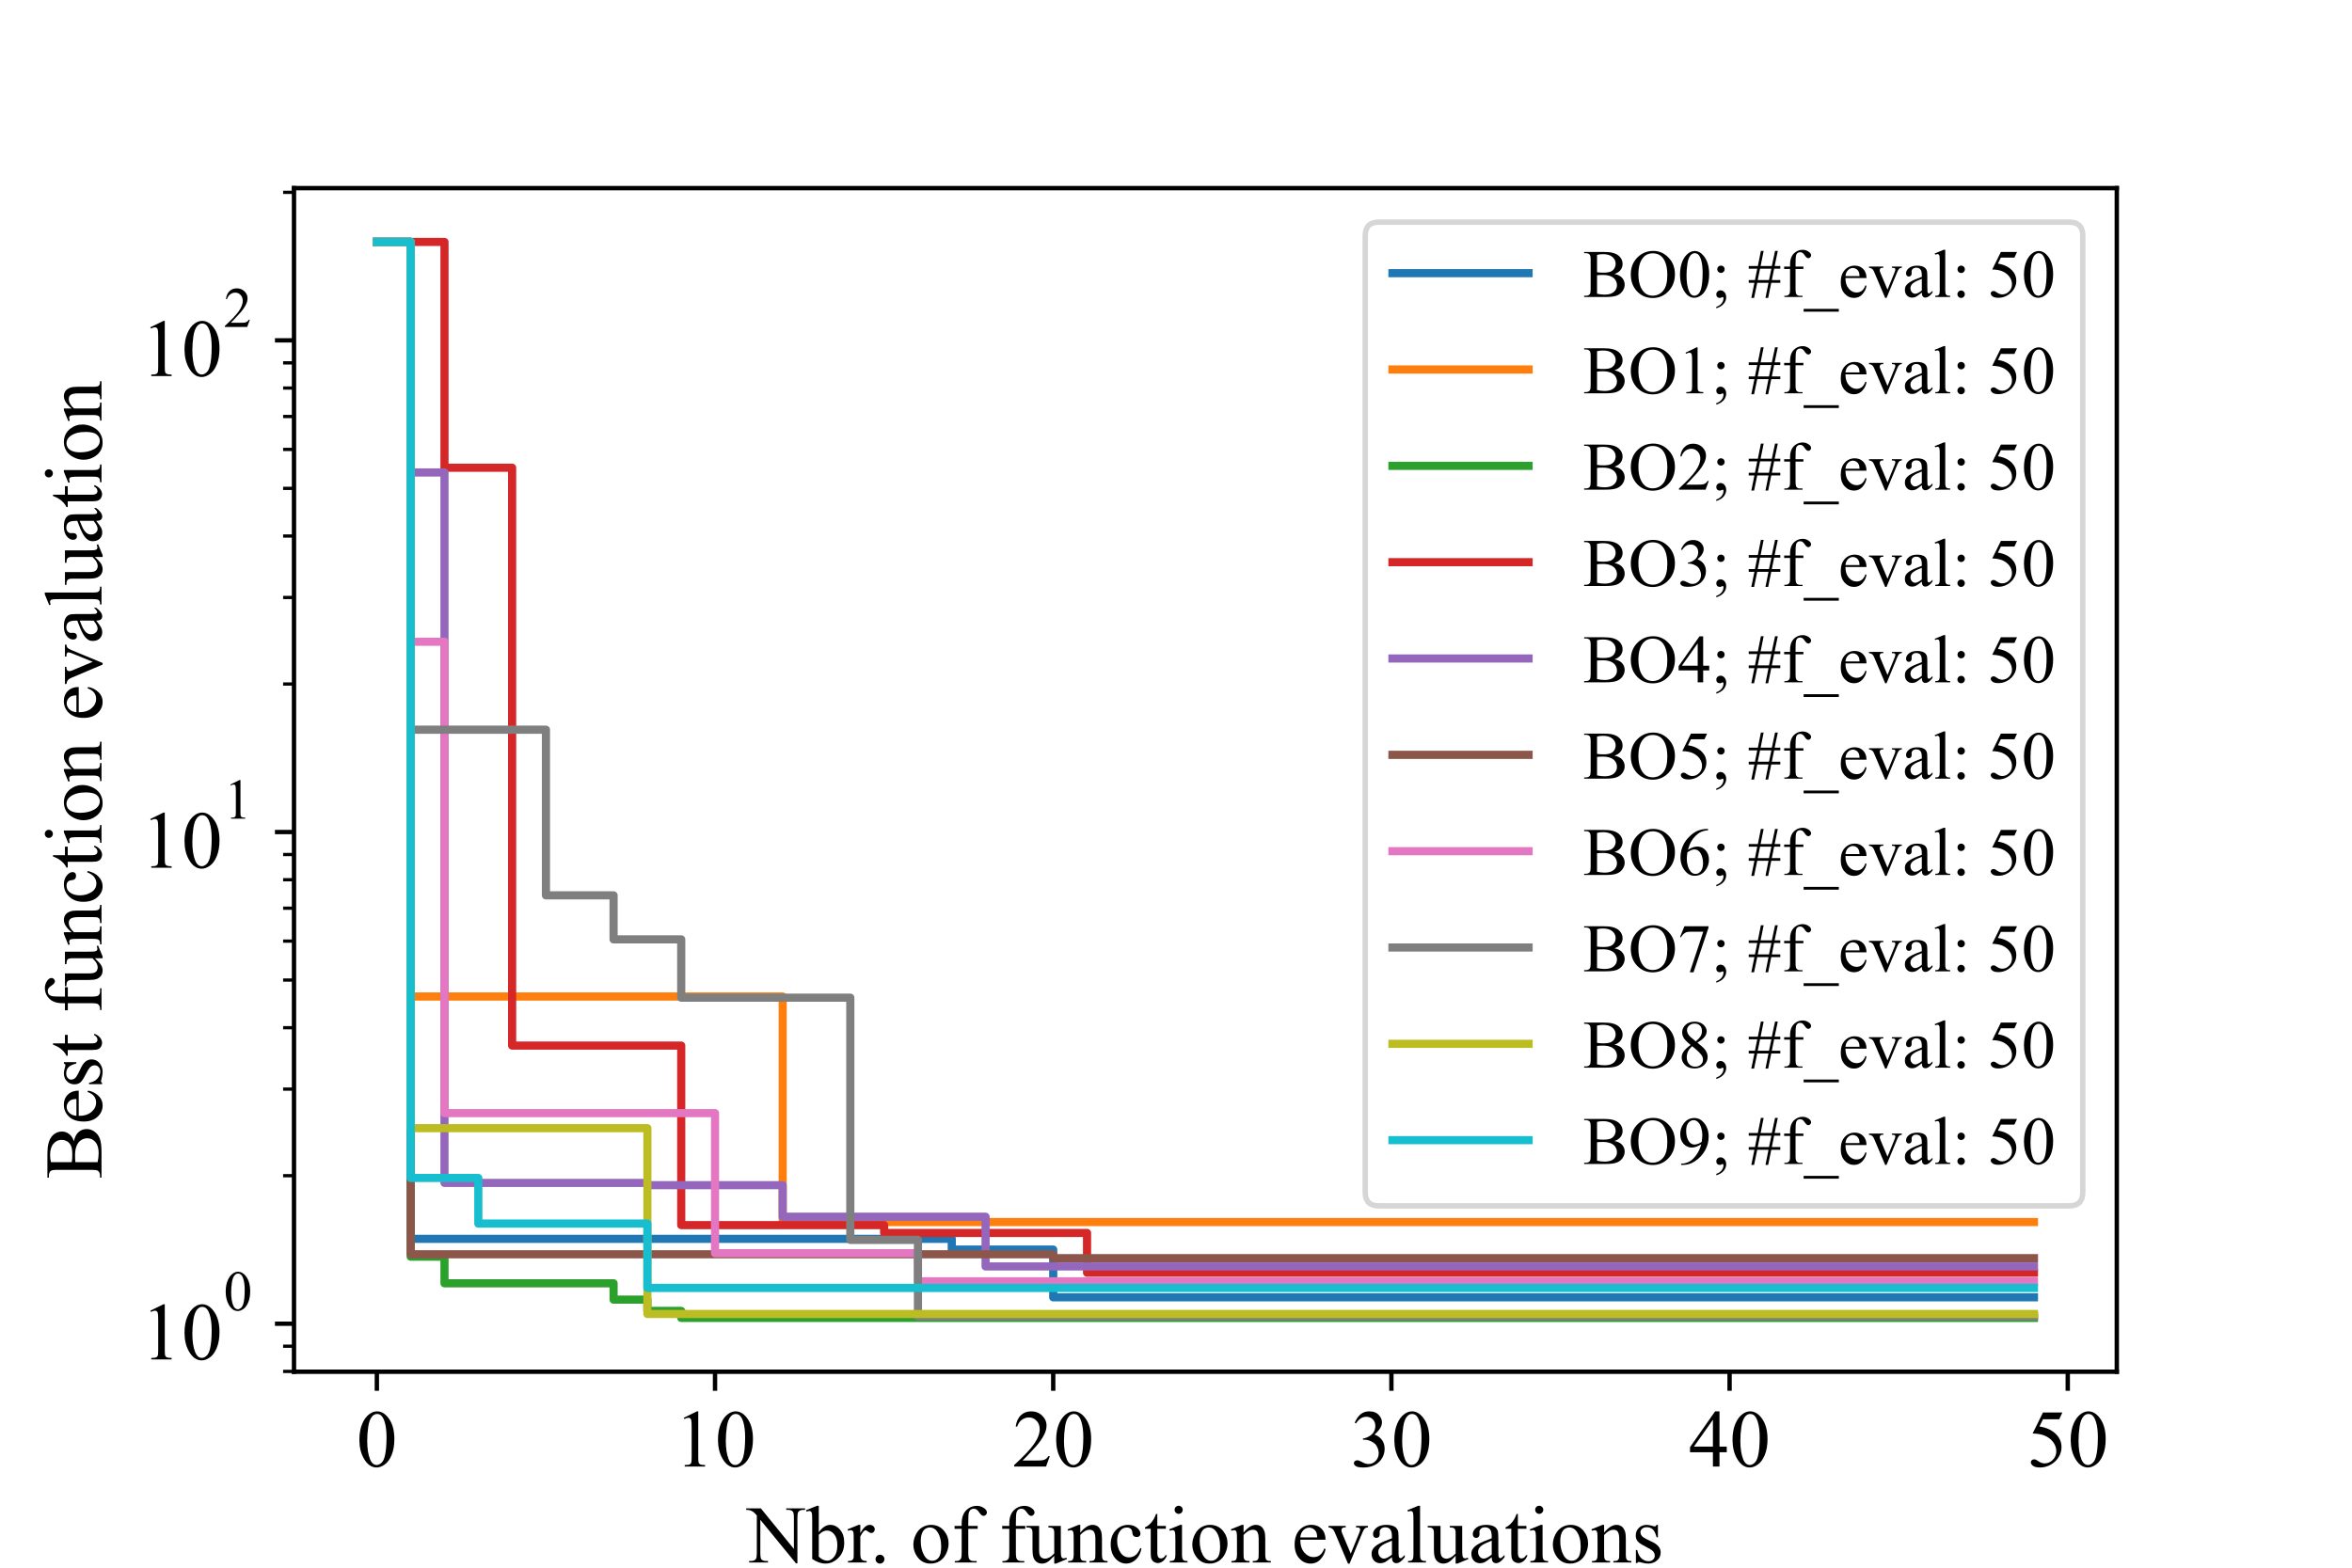<?xml version="1.0" encoding="utf-8" standalone="no"?>
<!DOCTYPE svg PUBLIC "-//W3C//DTD SVG 1.1//EN"
  "http://www.w3.org/Graphics/SVG/1.1/DTD/svg11.dtd">
<!-- Created with matplotlib (https://matplotlib.org/) -->
<svg height="288pt" version="1.1" viewBox="0 0 432 288" width="432pt" xmlns="http://www.w3.org/2000/svg" xmlns:xlink="http://www.w3.org/1999/xlink">
 <defs>
  <style type="text/css">*{stroke-linecap:butt;stroke-linejoin:round;}</style>
 </defs>
 <g id="figure_1">
  <g id="patch_1">
   <path d="M 0 288 
L 432 288 
L 432 0 
L 0 0 
z
" style="fill:#ffffff;"/>
  </g>
  <g id="axes_1">
   <g id="patch_2">
    <path d="M 54 252 
L 388.8 252 
L 388.8 34.56 
L 54 34.56 
z
" style="fill:#ffffff;"/>
   </g>
   <g id="matplotlib.axis_1">
    <g id="xtick_1">
     <g id="line2d_1">
      <defs>
       <path d="M 0 0 
L 0 3.5 
" id="m4c9700fc77" style="stroke:#000000;stroke-width:0.8;"/>
      </defs>
      <g>
       <use style="stroke:#000000;stroke-width:0.8;" x="69.218" xlink:href="#m4c9700fc77" y="252"/>
      </g>
     </g>
     <g id="text_1">
      <!-- 0 -->
      <g transform="translate(65.468 269.416)scale(0.15 -0.15)">
       <defs>
        <path d="M 3.609 32.719 
Q 3.609 44.047 7.031 52.219 
Q 10.453 60.406 16.109 64.406 
Q 20.516 67.578 25.203 67.578 
Q 32.812 67.578 38.875 59.812 
Q 46.438 50.203 46.438 33.734 
Q 46.438 22.219 43.109 14.156 
Q 39.797 6.109 34.641 2.469 
Q 29.5 -1.172 24.703 -1.172 
Q 15.234 -1.172 8.938 10.016 
Q 3.609 19.438 3.609 32.719 
z
M 13.188 31.5 
Q 13.188 17.828 16.547 9.188 
Q 19.344 1.906 24.859 1.906 
Q 27.484 1.906 30.312 4.266 
Q 33.156 6.641 34.625 12.203 
Q 36.859 20.609 36.859 35.891 
Q 36.859 47.219 34.516 54.781 
Q 32.766 60.406 29.984 62.75 
Q 27.984 64.359 25.141 64.359 
Q 21.828 64.359 19.234 61.375 
Q 15.719 57.328 14.453 48.625 
Q 13.188 39.938 13.188 31.5 
z
" id="TimesNewRomanPSMT-48"/>
       </defs>
       <use xlink:href="#TimesNewRomanPSMT-48"/>
      </g>
     </g>
    </g>
    <g id="xtick_2">
     <g id="line2d_2">
      <g>
       <use style="stroke:#000000;stroke-width:0.8;" x="131.333" xlink:href="#m4c9700fc77" y="252"/>
      </g>
     </g>
     <g id="text_2">
      <!-- 10 -->
      <g transform="translate(123.833 269.416)scale(0.15 -0.15)">
       <defs>
        <path d="M 11.719 59.719 
L 27.828 67.578 
L 29.438 67.578 
L 29.438 11.672 
Q 29.438 6.109 29.906 4.734 
Q 30.375 3.375 31.828 2.641 
Q 33.297 1.906 37.797 1.812 
L 37.797 0 
L 12.891 0 
L 12.891 1.812 
Q 17.578 1.906 18.938 2.609 
Q 20.312 3.328 20.844 4.516 
Q 21.391 5.719 21.391 11.672 
L 21.391 47.406 
Q 21.391 54.641 20.906 56.688 
Q 20.562 58.25 19.656 58.984 
Q 18.75 59.719 17.484 59.719 
Q 15.672 59.719 12.453 58.203 
z
" id="TimesNewRomanPSMT-49"/>
       </defs>
       <use xlink:href="#TimesNewRomanPSMT-49"/>
       <use x="50" xlink:href="#TimesNewRomanPSMT-48"/>
      </g>
     </g>
    </g>
    <g id="xtick_3">
     <g id="line2d_3">
      <g>
       <use style="stroke:#000000;stroke-width:0.8;" x="193.448" xlink:href="#m4c9700fc77" y="252"/>
      </g>
     </g>
     <g id="text_3">
      <!-- 20 -->
      <g transform="translate(185.948 269.416)scale(0.15 -0.15)">
       <defs>
        <path d="M 45.844 12.75 
L 41.219 0 
L 2.156 0 
L 2.156 1.812 
Q 19.391 17.531 26.422 27.484 
Q 33.453 37.453 33.453 45.703 
Q 33.453 52 29.594 56.047 
Q 25.734 60.109 20.359 60.109 
Q 15.484 60.109 11.594 57.25 
Q 7.719 54.391 5.859 48.875 
L 4.047 48.875 
Q 5.281 57.906 10.328 62.734 
Q 15.375 67.578 22.953 67.578 
Q 31 67.578 36.391 62.406 
Q 41.797 57.234 41.797 50.203 
Q 41.797 45.172 39.453 40.141 
Q 35.844 32.234 27.734 23.391 
Q 15.578 10.109 12.547 7.375 
L 29.828 7.375 
Q 35.109 7.375 37.234 7.766 
Q 39.359 8.156 41.062 9.344 
Q 42.781 10.547 44.047 12.75 
z
" id="TimesNewRomanPSMT-50"/>
       </defs>
       <use xlink:href="#TimesNewRomanPSMT-50"/>
       <use x="50" xlink:href="#TimesNewRomanPSMT-48"/>
      </g>
     </g>
    </g>
    <g id="xtick_4">
     <g id="line2d_4">
      <g>
       <use style="stroke:#000000;stroke-width:0.8;" x="255.563" xlink:href="#m4c9700fc77" y="252"/>
      </g>
     </g>
     <g id="text_4">
      <!-- 30 -->
      <g transform="translate(248.063 269.416)scale(0.15 -0.15)">
       <defs>
        <path d="M 5.078 53.609 
Q 7.906 60.297 12.219 63.938 
Q 16.547 67.578 23 67.578 
Q 30.953 67.578 35.203 62.406 
Q 38.422 58.547 38.422 54.156 
Q 38.422 46.922 29.344 39.203 
Q 35.453 36.812 38.578 32.375 
Q 41.703 27.938 41.703 21.922 
Q 41.703 13.328 36.234 7.031 
Q 29.109 -1.172 15.578 -1.172 
Q 8.891 -1.172 6.469 0.484 
Q 4.047 2.156 4.047 4.047 
Q 4.047 5.469 5.188 6.547 
Q 6.344 7.625 7.953 7.625 
Q 9.188 7.625 10.453 7.234 
Q 11.281 6.984 14.203 5.438 
Q 17.141 3.906 18.266 3.609 
Q 20.062 3.078 22.125 3.078 
Q 27.094 3.078 30.781 6.938 
Q 34.469 10.797 34.469 16.062 
Q 34.469 19.922 32.766 23.578 
Q 31.5 26.312 29.984 27.734 
Q 27.875 29.688 24.219 31.266 
Q 20.562 32.859 16.75 32.859 
L 15.188 32.859 
L 15.188 34.328 
Q 19.047 34.812 22.922 37.109 
Q 26.812 39.406 28.562 42.625 
Q 30.328 45.844 30.328 49.703 
Q 30.328 54.734 27.172 57.828 
Q 24.031 60.938 19.344 60.938 
Q 11.766 60.938 6.688 52.828 
z
" id="TimesNewRomanPSMT-51"/>
       </defs>
       <use xlink:href="#TimesNewRomanPSMT-51"/>
       <use x="50" xlink:href="#TimesNewRomanPSMT-48"/>
      </g>
     </g>
    </g>
    <g id="xtick_5">
     <g id="line2d_5">
      <g>
       <use style="stroke:#000000;stroke-width:0.8;" x="317.678" xlink:href="#m4c9700fc77" y="252"/>
      </g>
     </g>
     <g id="text_5">
      <!-- 40 -->
      <g transform="translate(310.178 269.416)scale(0.15 -0.15)">
       <defs>
        <path d="M 46.531 24.422 
L 46.531 17.484 
L 37.641 17.484 
L 37.641 0 
L 29.594 0 
L 29.594 17.484 
L 1.562 17.484 
L 1.562 23.734 
L 32.281 67.578 
L 37.641 67.578 
L 37.641 24.422 
z
M 29.594 24.422 
L 29.594 57.281 
L 6.344 24.422 
z
" id="TimesNewRomanPSMT-52"/>
       </defs>
       <use xlink:href="#TimesNewRomanPSMT-52"/>
       <use x="50" xlink:href="#TimesNewRomanPSMT-48"/>
      </g>
     </g>
    </g>
    <g id="xtick_6">
     <g id="line2d_6">
      <g>
       <use style="stroke:#000000;stroke-width:0.8;" x="379.793" xlink:href="#m4c9700fc77" y="252"/>
      </g>
     </g>
     <g id="text_6">
      <!-- 50 -->
      <g transform="translate(372.293 269.416)scale(0.15 -0.15)">
       <defs>
        <path d="M 43.406 66.219 
L 39.594 57.906 
L 19.672 57.906 
L 15.328 49.031 
Q 28.266 47.125 35.844 39.406 
Q 42.328 32.766 42.328 23.781 
Q 42.328 18.562 40.203 14.109 
Q 38.094 9.672 34.859 6.547 
Q 31.641 3.422 27.688 1.516 
Q 22.078 -1.172 16.156 -1.172 
Q 10.203 -1.172 7.484 0.844 
Q 4.781 2.875 4.781 5.328 
Q 4.781 6.688 5.906 7.734 
Q 7.031 8.797 8.734 8.797 
Q 10.016 8.797 10.969 8.406 
Q 11.922 8.016 14.203 6.391 
Q 17.875 3.859 21.625 3.859 
Q 27.344 3.859 31.656 8.172 
Q 35.984 12.5 35.984 18.703 
Q 35.984 24.703 32.125 29.906 
Q 28.266 35.109 21.484 37.938 
Q 16.156 40.141 6.984 40.484 
L 19.672 66.219 
z
" id="TimesNewRomanPSMT-53"/>
       </defs>
       <use xlink:href="#TimesNewRomanPSMT-53"/>
       <use x="50" xlink:href="#TimesNewRomanPSMT-48"/>
      </g>
     </g>
    </g>
    <g id="text_7">
     <!-- Nbr. of function evaluations -->
     <g transform="translate(137.25 287.04)scale(0.15 -0.15)">
      <defs>
       <path d="M -1.312 66.219 
L 16.656 66.219 
L 57.125 16.547 
L 57.125 54.734 
Q 57.125 60.844 55.766 62.359 
Q 53.953 64.406 50.047 64.406 
L 47.75 64.406 
L 47.75 66.219 
L 70.797 66.219 
L 70.797 64.406 
L 68.453 64.406 
Q 64.266 64.406 62.5 61.859 
Q 61.422 60.297 61.422 54.734 
L 61.422 -1.078 
L 59.672 -1.078 
L 16.016 52.25 
L 16.016 11.469 
Q 16.016 5.375 17.328 3.859 
Q 19.188 1.812 23.047 1.812 
L 25.391 1.812 
L 25.391 0 
L 2.344 0 
L 2.344 1.812 
L 4.641 1.812 
Q 8.891 1.812 10.641 4.344 
Q 11.719 5.906 11.719 11.469 
L 11.719 57.516 
Q 8.844 60.891 7.344 61.953 
Q 5.859 63.031 2.984 63.969 
Q 1.562 64.406 -1.312 64.406 
z
" id="TimesNewRomanPSMT-78"/>
       <path d="M 15.375 37.016 
Q 21.875 46.047 29.391 46.047 
Q 36.281 46.047 41.406 40.156 
Q 46.531 34.281 46.531 24.078 
Q 46.531 12.156 38.625 4.891 
Q 31.844 -1.375 23.484 -1.375 
Q 19.578 -1.375 15.547 0.047 
Q 11.531 1.469 7.328 4.297 
L 7.328 50.641 
Q 7.328 58.25 6.953 60 
Q 6.594 61.766 5.812 62.391 
Q 5.031 63.031 3.859 63.031 
Q 2.484 63.031 0.438 62.25 
L -0.25 63.969 
L 13.188 69.438 
L 15.375 69.438 
z
M 15.375 33.891 
L 15.375 7.125 
Q 17.875 4.688 20.531 3.438 
Q 23.188 2.203 25.984 2.203 
Q 30.422 2.203 34.25 7.078 
Q 38.094 11.969 38.094 21.297 
Q 38.094 29.891 34.25 34.5 
Q 30.422 39.109 25.531 39.109 
Q 22.953 39.109 20.359 37.797 
Q 18.406 36.812 15.375 33.891 
z
" id="TimesNewRomanPSMT-98"/>
       <path d="M 16.219 46.047 
L 16.219 35.984 
Q 21.828 46.047 27.734 46.047 
Q 30.422 46.047 32.172 44.406 
Q 33.938 42.781 33.938 40.625 
Q 33.938 38.719 32.656 37.391 
Q 31.391 36.078 29.641 36.078 
Q 27.938 36.078 25.812 37.766 
Q 23.688 39.453 22.656 39.453 
Q 21.781 39.453 20.75 38.484 
Q 18.562 36.469 16.219 31.891 
L 16.219 10.453 
Q 16.219 6.734 17.141 4.828 
Q 17.781 3.516 19.391 2.641 
Q 21 1.766 24.031 1.766 
L 24.031 0 
L 1.125 0 
L 1.125 1.766 
Q 4.547 1.766 6.203 2.828 
Q 7.422 3.609 7.906 5.328 
Q 8.156 6.156 8.156 10.062 
L 8.156 27.391 
Q 8.156 35.203 7.828 36.688 
Q 7.516 38.188 6.656 38.859 
Q 5.812 39.547 4.547 39.547 
Q 3.031 39.547 1.125 38.812 
L 0.641 40.578 
L 14.156 46.047 
z
" id="TimesNewRomanPSMT-114"/>
       <path d="M 12.5 9.469 
Q 14.797 9.469 16.359 7.875 
Q 17.922 6.297 17.922 4.047 
Q 17.922 1.812 16.328 0.219 
Q 14.75 -1.375 12.5 -1.375 
Q 10.25 -1.375 8.656 0.219 
Q 7.078 1.812 7.078 4.047 
Q 7.078 6.344 8.656 7.906 
Q 10.25 9.469 12.5 9.469 
z
" id="TimesNewRomanPSMT-46"/>
       <path id="TimesNewRomanPSMT-32"/>
       <path d="M 25 46.047 
Q 35.156 46.047 41.312 38.328 
Q 46.531 31.734 46.531 23.188 
Q 46.531 17.188 43.641 11.031 
Q 40.766 4.891 35.719 1.75 
Q 30.672 -1.375 24.469 -1.375 
Q 14.359 -1.375 8.406 6.688 
Q 3.375 13.484 3.375 21.922 
Q 3.375 28.078 6.422 34.156 
Q 9.469 40.234 14.453 43.141 
Q 19.438 46.047 25 46.047 
z
M 23.484 42.875 
Q 20.906 42.875 18.281 41.328 
Q 15.672 39.797 14.062 35.938 
Q 12.453 32.078 12.453 26.031 
Q 12.453 16.266 16.328 9.172 
Q 20.219 2.094 26.562 2.094 
Q 31.297 2.094 34.375 6 
Q 37.453 9.906 37.453 19.438 
Q 37.453 31.344 32.328 38.188 
Q 28.859 42.875 23.484 42.875 
z
" id="TimesNewRomanPSMT-111"/>
       <path d="M 20.609 41.219 
L 20.609 11.812 
Q 20.609 5.562 21.969 3.906 
Q 23.781 1.766 26.812 1.766 
L 30.859 1.766 
L 30.859 0 
L 4.156 0 
L 4.156 1.766 
L 6.156 1.766 
Q 8.109 1.766 9.719 2.734 
Q 11.328 3.719 11.938 5.375 
Q 12.547 7.031 12.547 11.812 
L 12.547 41.219 
L 3.859 41.219 
L 3.859 44.734 
L 12.547 44.734 
L 12.547 47.656 
Q 12.547 54.344 14.688 58.984 
Q 16.844 63.625 21.266 66.484 
Q 25.688 69.344 31.203 69.344 
Q 36.328 69.344 40.625 66.016 
Q 43.453 63.812 43.453 61.078 
Q 43.453 59.625 42.188 58.328 
Q 40.922 57.031 39.453 57.031 
Q 38.328 57.031 37.078 57.828 
Q 35.844 58.641 34.031 61.297 
Q 32.234 63.969 30.719 64.891 
Q 29.203 65.828 27.344 65.828 
Q 25.094 65.828 23.531 64.625 
Q 21.969 63.422 21.281 60.906 
Q 20.609 58.406 20.609 47.953 
L 20.609 44.734 
L 32.125 44.734 
L 32.125 41.219 
z
" id="TimesNewRomanPSMT-102"/>
       <path d="M 42.328 44.734 
L 42.328 17.625 
Q 42.328 9.859 42.688 8.125 
Q 43.062 6.391 43.859 5.703 
Q 44.672 5.031 45.75 5.031 
Q 47.266 5.031 49.172 5.859 
L 49.859 4.156 
L 36.469 -1.375 
L 34.281 -1.375 
L 34.281 8.109 
Q 28.516 1.859 25.484 0.234 
Q 22.469 -1.375 19.094 -1.375 
Q 15.328 -1.375 12.562 0.797 
Q 9.812 2.984 8.734 6.391 
Q 7.672 9.812 7.672 16.062 
L 7.672 36.031 
Q 7.672 39.203 6.984 40.422 
Q 6.297 41.656 4.953 42.312 
Q 3.609 42.969 0.094 42.922 
L 0.094 44.734 
L 15.766 44.734 
L 15.766 14.797 
Q 15.766 8.547 17.938 6.594 
Q 20.125 4.641 23.188 4.641 
Q 25.297 4.641 27.953 5.953 
Q 30.609 7.281 34.281 10.984 
L 34.281 36.328 
Q 34.281 40.141 32.891 41.484 
Q 31.5 42.828 27.094 42.922 
L 27.094 44.734 
z
" id="TimesNewRomanPSMT-117"/>
       <path d="M 16.156 36.578 
Q 24.031 46.047 31.156 46.047 
Q 34.812 46.047 37.453 44.219 
Q 40.094 42.391 41.656 38.188 
Q 42.719 35.25 42.719 29.203 
L 42.719 10.109 
Q 42.719 5.859 43.406 4.344 
Q 43.953 3.125 45.141 2.438 
Q 46.344 1.766 49.562 1.766 
L 49.562 0 
L 27.438 0 
L 27.438 1.766 
L 28.375 1.766 
Q 31.5 1.766 32.734 2.703 
Q 33.984 3.656 34.469 5.516 
Q 34.672 6.25 34.672 10.109 
L 34.672 28.422 
Q 34.672 34.516 33.078 37.281 
Q 31.5 40.047 27.734 40.047 
Q 21.922 40.047 16.156 33.688 
L 16.156 10.109 
Q 16.156 5.562 16.703 4.5 
Q 17.391 3.078 18.578 2.422 
Q 19.781 1.766 23.438 1.766 
L 23.438 0 
L 1.312 0 
L 1.312 1.766 
L 2.297 1.766 
Q 5.719 1.766 6.906 3.484 
Q 8.109 5.219 8.109 10.109 
L 8.109 26.703 
Q 8.109 34.766 7.734 36.516 
Q 7.375 38.281 6.609 38.906 
Q 5.859 39.547 4.594 39.547 
Q 3.219 39.547 1.312 38.812 
L 0.594 40.578 
L 14.062 46.047 
L 16.156 46.047 
z
" id="TimesNewRomanPSMT-110"/>
       <path d="M 41.109 17 
Q 39.312 8.156 34.031 3.391 
Q 28.766 -1.375 22.359 -1.375 
Q 14.75 -1.375 9.078 5.016 
Q 3.422 11.422 3.422 22.312 
Q 3.422 32.859 9.688 39.453 
Q 15.969 46.047 24.75 46.047 
Q 31.344 46.047 35.594 42.547 
Q 39.844 39.062 39.844 35.297 
Q 39.844 33.453 38.641 32.297 
Q 37.453 31.156 35.297 31.156 
Q 32.422 31.156 30.953 33.016 
Q 30.125 34.031 29.859 36.906 
Q 29.594 39.797 27.875 41.312 
Q 26.172 42.781 23.141 42.781 
Q 18.266 42.781 15.281 39.156 
Q 11.328 34.375 11.328 26.516 
Q 11.328 18.5 15.25 12.375 
Q 19.188 6.25 25.875 6.25 
Q 30.672 6.25 34.469 9.516 
Q 37.156 11.766 39.703 17.672 
z
" id="TimesNewRomanPSMT-99"/>
       <path d="M 16.109 59.422 
L 16.109 44.734 
L 26.562 44.734 
L 26.562 41.312 
L 16.109 41.312 
L 16.109 12.312 
Q 16.109 7.953 17.359 6.438 
Q 18.609 4.938 20.562 4.938 
Q 22.172 4.938 23.688 5.938 
Q 25.203 6.938 26.031 8.891 
L 27.938 8.891 
Q 26.219 4.109 23.094 1.688 
Q 19.969 -0.734 16.656 -0.734 
Q 14.406 -0.734 12.25 0.516 
Q 10.109 1.766 9.078 4.078 
Q 8.062 6.391 8.062 11.234 
L 8.062 41.312 
L 0.984 41.312 
L 0.984 42.922 
Q 3.656 44 6.469 46.562 
Q 9.281 49.125 11.469 52.641 
Q 12.594 54.5 14.594 59.422 
z
" id="TimesNewRomanPSMT-116"/>
       <path d="M 14.5 69.438 
Q 16.547 69.438 17.984 67.984 
Q 19.438 66.547 19.438 64.5 
Q 19.438 62.453 17.984 60.984 
Q 16.547 59.516 14.5 59.516 
Q 12.453 59.516 10.984 60.984 
Q 9.516 62.453 9.516 64.5 
Q 9.516 66.547 10.953 67.984 
Q 12.406 69.438 14.5 69.438 
z
M 18.562 46.047 
L 18.562 10.109 
Q 18.562 5.906 19.172 4.516 
Q 19.781 3.125 20.969 2.438 
Q 22.172 1.766 25.344 1.766 
L 25.344 0 
L 3.609 0 
L 3.609 1.766 
Q 6.891 1.766 8 2.391 
Q 9.125 3.031 9.781 4.484 
Q 10.453 5.953 10.453 10.109 
L 10.453 27.344 
Q 10.453 34.625 10.016 36.766 
Q 9.672 38.328 8.938 38.938 
Q 8.203 39.547 6.938 39.547 
Q 5.562 39.547 3.609 38.812 
L 2.938 40.578 
L 16.406 46.047 
z
" id="TimesNewRomanPSMT-105"/>
       <path d="M 10.641 27.875 
Q 10.594 17.922 15.484 12.25 
Q 20.359 6.594 26.953 6.594 
Q 31.344 6.594 34.594 9 
Q 37.844 11.422 40.047 17.281 
L 41.547 16.312 
Q 40.531 9.625 35.594 4.125 
Q 30.672 -1.375 23.25 -1.375 
Q 15.188 -1.375 9.453 4.906 
Q 3.719 11.188 3.719 21.781 
Q 3.719 33.25 9.594 39.672 
Q 15.484 46.094 24.359 46.094 
Q 31.891 46.094 36.719 41.141 
Q 41.547 36.188 41.547 27.875 
z
M 10.641 30.719 
L 31.344 30.719 
Q 31.109 35.016 30.328 36.766 
Q 29.109 39.5 26.688 41.062 
Q 24.266 42.625 21.625 42.625 
Q 17.578 42.625 14.375 39.469 
Q 11.188 36.328 10.641 30.719 
z
" id="TimesNewRomanPSMT-101"/>
       <path d="M 0.828 44.734 
L 21.875 44.734 
L 21.875 42.922 
L 20.516 42.922 
Q 18.609 42.922 17.609 41.984 
Q 16.609 41.062 16.609 39.5 
Q 16.609 37.797 17.625 35.453 
L 28.031 10.75 
L 38.484 36.375 
Q 39.594 39.109 39.594 40.531 
Q 39.594 41.219 39.203 41.656 
Q 38.672 42.391 37.844 42.656 
Q 37.016 42.922 34.469 42.922 
L 34.469 44.734 
L 49.078 44.734 
L 49.078 42.922 
Q 46.531 42.719 45.562 41.891 
Q 43.844 40.438 42.484 37.016 
L 26.609 -1.375 
L 24.609 -1.375 
L 8.641 36.375 
Q 7.562 39.016 6.578 40.156 
Q 5.609 41.312 4.109 42.094 
Q 3.266 42.531 0.828 42.922 
z
" id="TimesNewRomanPSMT-118"/>
       <path d="M 28.469 6.453 
Q 21.578 1.125 19.828 0.297 
Q 17.188 -0.922 14.203 -0.922 
Q 9.578 -0.922 6.562 2.25 
Q 3.562 5.422 3.562 10.594 
Q 3.562 13.875 5.031 16.266 
Q 7.031 19.578 11.984 22.5 
Q 16.938 25.438 28.469 29.641 
L 28.469 31.391 
Q 28.469 38.094 26.344 40.578 
Q 24.219 43.062 20.172 43.062 
Q 17.094 43.062 15.281 41.406 
Q 13.422 39.75 13.422 37.594 
L 13.531 34.766 
Q 13.531 32.516 12.375 31.297 
Q 11.234 30.078 9.375 30.078 
Q 7.562 30.078 6.422 31.344 
Q 5.281 32.625 5.281 34.812 
Q 5.281 39.016 9.578 42.531 
Q 13.875 46.047 21.625 46.047 
Q 27.594 46.047 31.391 44.047 
Q 34.281 42.531 35.641 39.312 
Q 36.531 37.203 36.531 30.719 
L 36.531 15.531 
Q 36.531 9.125 36.766 7.688 
Q 37.016 6.25 37.578 5.766 
Q 38.141 5.281 38.875 5.281 
Q 39.656 5.281 40.234 5.609 
Q 41.266 6.25 44.188 9.188 
L 44.188 6.453 
Q 38.719 -0.875 33.734 -0.875 
Q 31.344 -0.875 29.922 0.781 
Q 28.516 2.438 28.469 6.453 
z
M 28.469 9.625 
L 28.469 26.656 
Q 21.094 23.734 18.953 22.516 
Q 15.094 20.359 13.422 18.016 
Q 11.766 15.672 11.766 12.891 
Q 11.766 9.375 13.859 7.047 
Q 15.969 4.734 18.703 4.734 
Q 22.406 4.734 28.469 9.625 
z
" id="TimesNewRomanPSMT-97"/>
       <path d="M 18.5 69.438 
L 18.5 10.109 
Q 18.5 5.906 19.109 4.531 
Q 19.734 3.172 21 2.469 
Q 22.266 1.766 25.734 1.766 
L 25.734 0 
L 3.812 0 
L 3.812 1.766 
Q 6.891 1.766 8 2.391 
Q 9.125 3.031 9.766 4.484 
Q 10.406 5.953 10.406 10.109 
L 10.406 50.734 
Q 10.406 58.297 10.062 60.031 
Q 9.719 61.766 8.953 62.391 
Q 8.203 63.031 7.031 63.031 
Q 5.766 63.031 3.812 62.25 
L 2.984 63.969 
L 16.312 69.438 
z
" id="TimesNewRomanPSMT-108"/>
       <path d="M 32.031 46.047 
L 32.031 30.812 
L 30.422 30.812 
Q 28.562 37.984 25.656 40.578 
Q 22.75 43.172 18.266 43.172 
Q 14.844 43.172 12.734 41.359 
Q 10.641 39.547 10.641 37.359 
Q 10.641 34.625 12.203 32.672 
Q 13.719 30.672 18.359 28.422 
L 25.484 24.953 
Q 35.406 20.125 35.406 12.203 
Q 35.406 6.109 30.781 2.359 
Q 26.172 -1.375 20.453 -1.375 
Q 16.359 -1.375 11.078 0.094 
Q 9.469 0.594 8.453 0.594 
Q 7.328 0.594 6.688 -0.688 
L 5.078 -0.688 
L 5.078 15.281 
L 6.688 15.281 
Q 8.062 8.453 11.906 4.984 
Q 15.766 1.516 20.562 1.516 
Q 23.922 1.516 26.047 3.484 
Q 28.172 5.469 28.172 8.25 
Q 28.172 11.625 25.797 13.922 
Q 23.438 16.219 16.359 19.734 
Q 9.281 23.25 7.078 26.078 
Q 4.891 28.859 4.891 33.109 
Q 4.891 38.625 8.672 42.328 
Q 12.453 46.047 18.453 46.047 
Q 21.094 46.047 24.859 44.922 
Q 27.344 44.188 28.172 44.188 
Q 28.953 44.188 29.391 44.531 
Q 29.828 44.875 30.422 46.047 
z
" id="TimesNewRomanPSMT-115"/>
      </defs>
      <use xlink:href="#TimesNewRomanPSMT-78"/>
      <use x="72.217" xlink:href="#TimesNewRomanPSMT-98"/>
      <use x="122.217" xlink:href="#TimesNewRomanPSMT-114"/>
      <use x="150.018" xlink:href="#TimesNewRomanPSMT-46"/>
      <use x="175.018" xlink:href="#TimesNewRomanPSMT-32"/>
      <use x="200.018" xlink:href="#TimesNewRomanPSMT-111"/>
      <use x="250.018" xlink:href="#TimesNewRomanPSMT-102"/>
      <use x="283.318" xlink:href="#TimesNewRomanPSMT-32"/>
      <use x="308.318" xlink:href="#TimesNewRomanPSMT-102"/>
      <use x="341.619" xlink:href="#TimesNewRomanPSMT-117"/>
      <use x="391.619" xlink:href="#TimesNewRomanPSMT-110"/>
      <use x="441.619" xlink:href="#TimesNewRomanPSMT-99"/>
      <use x="486.004" xlink:href="#TimesNewRomanPSMT-116"/>
      <use x="513.787" xlink:href="#TimesNewRomanPSMT-105"/>
      <use x="541.57" xlink:href="#TimesNewRomanPSMT-111"/>
      <use x="591.57" xlink:href="#TimesNewRomanPSMT-110"/>
      <use x="641.57" xlink:href="#TimesNewRomanPSMT-32"/>
      <use x="666.57" xlink:href="#TimesNewRomanPSMT-101"/>
      <use x="710.955" xlink:href="#TimesNewRomanPSMT-118"/>
      <use x="760.955" xlink:href="#TimesNewRomanPSMT-97"/>
      <use x="805.34" xlink:href="#TimesNewRomanPSMT-108"/>
      <use x="833.123" xlink:href="#TimesNewRomanPSMT-117"/>
      <use x="883.123" xlink:href="#TimesNewRomanPSMT-97"/>
      <use x="927.508" xlink:href="#TimesNewRomanPSMT-116"/>
      <use x="955.291" xlink:href="#TimesNewRomanPSMT-105"/>
      <use x="983.074" xlink:href="#TimesNewRomanPSMT-111"/>
      <use x="1033.074" xlink:href="#TimesNewRomanPSMT-110"/>
      <use x="1083.074" xlink:href="#TimesNewRomanPSMT-115"/>
     </g>
    </g>
   </g>
   <g id="matplotlib.axis_2">
    <g id="ytick_1">
     <g id="line2d_7">
      <defs>
       <path d="M 0 0 
L -3.5 0 
" id="mf43234020c" style="stroke:#000000;stroke-width:0.8;"/>
      </defs>
      <g>
       <use style="stroke:#000000;stroke-width:0.8;" x="54" xlink:href="#mf43234020c" y="243.183"/>
      </g>
     </g>
     <g id="text_8">
      <!-- $\mathdefault{10^{0}}$ -->
      <g transform="translate(25.85 249.829)scale(0.15 -0.15)">
       <use transform="translate(0 0.583)" xlink:href="#TimesNewRomanPSMT-49"/>
       <use transform="translate(50 0.583)" xlink:href="#TimesNewRomanPSMT-48"/>
       <use transform="translate(101.503 60.695)scale(0.7)" xlink:href="#TimesNewRomanPSMT-48"/>
      </g>
     </g>
    </g>
    <g id="ytick_2">
     <g id="line2d_8">
      <g>
       <use style="stroke:#000000;stroke-width:0.8;" x="54" xlink:href="#mf43234020c" y="152.855"/>
      </g>
     </g>
     <g id="text_9">
      <!-- $\mathdefault{10^{1}}$ -->
      <g transform="translate(25.85 159.501)scale(0.15 -0.15)">
       <use transform="translate(0 0.583)" xlink:href="#TimesNewRomanPSMT-49"/>
       <use transform="translate(50 0.583)" xlink:href="#TimesNewRomanPSMT-48"/>
       <use transform="translate(101.503 60.695)scale(0.7)" xlink:href="#TimesNewRomanPSMT-49"/>
      </g>
     </g>
    </g>
    <g id="ytick_3">
     <g id="line2d_9">
      <g>
       <use style="stroke:#000000;stroke-width:0.8;" x="54" xlink:href="#mf43234020c" y="62.527"/>
      </g>
     </g>
     <g id="text_10">
      <!-- $\mathdefault{10^{2}}$ -->
      <g transform="translate(25.85 69.173)scale(0.15 -0.15)">
       <use transform="translate(0 0.583)" xlink:href="#TimesNewRomanPSMT-49"/>
       <use transform="translate(50 0.583)" xlink:href="#TimesNewRomanPSMT-48"/>
       <use transform="translate(101.503 60.695)scale(0.7)" xlink:href="#TimesNewRomanPSMT-50"/>
      </g>
     </g>
    </g>
    <g id="ytick_4">
     <g id="line2d_10">
      <defs>
       <path d="M 0 0 
L -2 0 
" id="ma68a31872b" style="stroke:#000000;stroke-width:0.6;"/>
      </defs>
      <g>
       <use style="stroke:#000000;stroke-width:0.6;" x="54" xlink:href="#ma68a31872b" y="251.937"/>
      </g>
     </g>
    </g>
    <g id="ytick_5">
     <g id="line2d_11">
      <g>
       <use style="stroke:#000000;stroke-width:0.6;" x="54" xlink:href="#ma68a31872b" y="247.316"/>
      </g>
     </g>
    </g>
    <g id="ytick_6">
     <g id="line2d_12">
      <g>
       <use style="stroke:#000000;stroke-width:0.6;" x="54" xlink:href="#ma68a31872b" y="215.991"/>
      </g>
     </g>
    </g>
    <g id="ytick_7">
     <g id="line2d_13">
      <g>
       <use style="stroke:#000000;stroke-width:0.6;" x="54" xlink:href="#ma68a31872b" y="200.085"/>
      </g>
     </g>
    </g>
    <g id="ytick_8">
     <g id="line2d_14">
      <g>
       <use style="stroke:#000000;stroke-width:0.6;" x="54" xlink:href="#ma68a31872b" y="188.8"/>
      </g>
     </g>
    </g>
    <g id="ytick_9">
     <g id="line2d_15">
      <g>
       <use style="stroke:#000000;stroke-width:0.6;" x="54" xlink:href="#ma68a31872b" y="180.046"/>
      </g>
     </g>
    </g>
    <g id="ytick_10">
     <g id="line2d_16">
      <g>
       <use style="stroke:#000000;stroke-width:0.6;" x="54" xlink:href="#ma68a31872b" y="172.894"/>
      </g>
     </g>
    </g>
    <g id="ytick_11">
     <g id="line2d_17">
      <g>
       <use style="stroke:#000000;stroke-width:0.6;" x="54" xlink:href="#ma68a31872b" y="166.847"/>
      </g>
     </g>
    </g>
    <g id="ytick_12">
     <g id="line2d_18">
      <g>
       <use style="stroke:#000000;stroke-width:0.6;" x="54" xlink:href="#ma68a31872b" y="161.609"/>
      </g>
     </g>
    </g>
    <g id="ytick_13">
     <g id="line2d_19">
      <g>
       <use style="stroke:#000000;stroke-width:0.6;" x="54" xlink:href="#ma68a31872b" y="156.988"/>
      </g>
     </g>
    </g>
    <g id="ytick_14">
     <g id="line2d_20">
      <g>
       <use style="stroke:#000000;stroke-width:0.6;" x="54" xlink:href="#ma68a31872b" y="125.664"/>
      </g>
     </g>
    </g>
    <g id="ytick_15">
     <g id="line2d_21">
      <g>
       <use style="stroke:#000000;stroke-width:0.6;" x="54" xlink:href="#ma68a31872b" y="109.758"/>
      </g>
     </g>
    </g>
    <g id="ytick_16">
     <g id="line2d_22">
      <g>
       <use style="stroke:#000000;stroke-width:0.6;" x="54" xlink:href="#ma68a31872b" y="98.472"/>
      </g>
     </g>
    </g>
    <g id="ytick_17">
     <g id="line2d_23">
      <g>
       <use style="stroke:#000000;stroke-width:0.6;" x="54" xlink:href="#ma68a31872b" y="89.718"/>
      </g>
     </g>
    </g>
    <g id="ytick_18">
     <g id="line2d_24">
      <g>
       <use style="stroke:#000000;stroke-width:0.6;" x="54" xlink:href="#ma68a31872b" y="82.566"/>
      </g>
     </g>
    </g>
    <g id="ytick_19">
     <g id="line2d_25">
      <g>
       <use style="stroke:#000000;stroke-width:0.6;" x="54" xlink:href="#ma68a31872b" y="76.519"/>
      </g>
     </g>
    </g>
    <g id="ytick_20">
     <g id="line2d_26">
      <g>
       <use style="stroke:#000000;stroke-width:0.6;" x="54" xlink:href="#ma68a31872b" y="71.281"/>
      </g>
     </g>
    </g>
    <g id="ytick_21">
     <g id="line2d_27">
      <g>
       <use style="stroke:#000000;stroke-width:0.6;" x="54" xlink:href="#ma68a31872b" y="66.66"/>
      </g>
     </g>
    </g>
    <g id="ytick_22">
     <g id="line2d_28">
      <g>
       <use style="stroke:#000000;stroke-width:0.6;" x="54" xlink:href="#ma68a31872b" y="35.336"/>
      </g>
     </g>
    </g>
    <g id="text_11">
     <!-- Best function evaluation -->
     <g transform="translate(18.641 216.597)rotate(-90)scale(0.15 -0.15)">
      <defs>
       <path d="M 46.188 33.797 
Q 53.078 32.328 56.5 29.109 
Q 61.234 24.609 61.234 18.109 
Q 61.234 13.188 58.109 8.672 
Q 54.984 4.156 49.531 2.078 
Q 44.094 0 32.906 0 
L 1.656 0 
L 1.656 1.812 
L 4.156 1.812 
Q 8.297 1.812 10.109 4.438 
Q 11.234 6.156 11.234 11.719 
L 11.234 54.5 
Q 11.234 60.641 9.812 62.25 
Q 7.906 64.406 4.156 64.406 
L 1.656 64.406 
L 1.656 66.219 
L 30.281 66.219 
Q 38.281 66.219 43.109 65.047 
Q 50.438 63.281 54.297 58.812 
Q 58.156 54.344 58.156 48.531 
Q 58.156 43.562 55.125 39.625 
Q 52.094 35.688 46.188 33.797 
z
M 20.609 36.422 
Q 22.406 36.078 24.719 35.906 
Q 27.047 35.75 29.828 35.75 
Q 36.969 35.75 40.547 37.281 
Q 44.141 38.812 46.047 41.984 
Q 47.953 45.172 47.953 48.922 
Q 47.953 54.734 43.219 58.828 
Q 38.484 62.938 29.391 62.938 
Q 24.516 62.938 20.609 61.859 
z
M 20.609 4.781 
Q 26.266 3.469 31.781 3.469 
Q 40.625 3.469 45.266 7.438 
Q 49.906 11.422 49.906 17.281 
Q 49.906 21.141 47.797 24.703 
Q 45.703 28.266 40.969 30.312 
Q 36.234 32.375 29.25 32.375 
Q 26.219 32.375 24.062 32.266 
Q 21.922 32.172 20.609 31.938 
z
" id="TimesNewRomanPSMT-66"/>
      </defs>
      <use xlink:href="#TimesNewRomanPSMT-66"/>
      <use x="66.699" xlink:href="#TimesNewRomanPSMT-101"/>
      <use x="111.084" xlink:href="#TimesNewRomanPSMT-115"/>
      <use x="150" xlink:href="#TimesNewRomanPSMT-116"/>
      <use x="177.783" xlink:href="#TimesNewRomanPSMT-32"/>
      <use x="202.783" xlink:href="#TimesNewRomanPSMT-102"/>
      <use x="236.084" xlink:href="#TimesNewRomanPSMT-117"/>
      <use x="286.084" xlink:href="#TimesNewRomanPSMT-110"/>
      <use x="336.084" xlink:href="#TimesNewRomanPSMT-99"/>
      <use x="380.469" xlink:href="#TimesNewRomanPSMT-116"/>
      <use x="408.252" xlink:href="#TimesNewRomanPSMT-105"/>
      <use x="436.035" xlink:href="#TimesNewRomanPSMT-111"/>
      <use x="486.035" xlink:href="#TimesNewRomanPSMT-110"/>
      <use x="536.035" xlink:href="#TimesNewRomanPSMT-32"/>
      <use x="561.035" xlink:href="#TimesNewRomanPSMT-101"/>
      <use x="605.42" xlink:href="#TimesNewRomanPSMT-118"/>
      <use x="655.42" xlink:href="#TimesNewRomanPSMT-97"/>
      <use x="699.805" xlink:href="#TimesNewRomanPSMT-108"/>
      <use x="727.588" xlink:href="#TimesNewRomanPSMT-117"/>
      <use x="777.588" xlink:href="#TimesNewRomanPSMT-97"/>
      <use x="821.973" xlink:href="#TimesNewRomanPSMT-116"/>
      <use x="849.756" xlink:href="#TimesNewRomanPSMT-105"/>
      <use x="877.539" xlink:href="#TimesNewRomanPSMT-111"/>
      <use x="927.539" xlink:href="#TimesNewRomanPSMT-110"/>
     </g>
    </g>
   </g>
   <g id="line2d_29">
    <path clip-path="url(#p441848288a)" d="M 69.218 44.444 
L 75.43 44.444 
L 75.43 227.587 
L 81.641 227.587 
L 81.641 227.587 
L 87.853 227.587 
L 87.853 227.587 
L 94.064 227.587 
L 94.064 227.587 
L 100.276 227.587 
L 100.276 227.587 
L 106.487 227.587 
L 106.487 227.587 
L 112.699 227.587 
L 112.699 227.587 
L 118.91 227.587 
L 118.91 227.587 
L 125.122 227.587 
L 125.122 227.587 
L 131.333 227.587 
L 131.333 227.587 
L 137.545 227.587 
L 137.545 227.587 
L 143.756 227.587 
L 143.756 227.587 
L 149.968 227.587 
L 149.968 227.587 
L 156.179 227.587 
L 156.179 227.587 
L 162.391 227.587 
L 162.391 227.587 
L 168.602 227.587 
L 168.602 227.587 
L 174.814 227.587 
L 174.814 229.559 
L 181.025 229.559 
L 181.025 229.559 
L 187.237 229.559 
L 187.237 229.559 
L 193.448 229.559 
L 193.448 238.329 
L 199.66 238.329 
L 199.66 238.329 
L 205.871 238.329 
L 205.871 238.329 
L 212.083 238.329 
L 212.083 238.329 
L 218.294 238.329 
L 218.294 238.329 
L 224.506 238.329 
L 224.506 238.329 
L 230.717 238.329 
L 230.717 238.329 
L 236.929 238.329 
L 236.929 238.329 
L 243.14 238.329 
L 243.14 238.329 
L 249.352 238.329 
L 249.352 238.329 
L 255.563 238.329 
L 255.563 238.329 
L 261.775 238.329 
L 261.775 238.329 
L 267.986 238.329 
L 267.986 238.329 
L 274.198 238.329 
L 274.198 238.329 
L 280.409 238.329 
L 280.409 238.329 
L 286.621 238.329 
L 286.621 238.329 
L 292.832 238.329 
L 292.832 238.329 
L 299.044 238.329 
L 299.044 238.329 
L 305.255 238.329 
L 305.255 238.329 
L 311.467 238.329 
L 311.467 238.329 
L 317.678 238.329 
L 317.678 238.329 
L 323.89 238.329 
L 323.89 238.329 
L 330.101 238.329 
L 330.101 238.329 
L 336.313 238.329 
L 336.313 238.329 
L 342.524 238.329 
L 342.524 238.329 
L 348.736 238.329 
L 348.736 238.329 
L 354.947 238.329 
L 354.947 238.329 
L 361.159 238.329 
L 361.159 238.329 
L 367.37 238.329 
L 367.37 238.329 
L 373.582 238.329 
L 373.582 238.329 
" style="fill:none;stroke:#1f77b4;stroke-linecap:square;stroke-width:1.5;"/>
   </g>
   <g id="line2d_30">
    <path clip-path="url(#p441848288a)" d="M 69.218 44.444 
L 75.43 44.444 
L 75.43 183.07 
L 81.641 183.07 
L 81.641 183.07 
L 87.853 183.07 
L 87.853 183.07 
L 94.064 183.07 
L 94.064 183.07 
L 100.276 183.07 
L 100.276 183.07 
L 106.487 183.07 
L 106.487 183.07 
L 112.699 183.07 
L 112.699 183.07 
L 118.91 183.07 
L 118.91 183.07 
L 125.122 183.07 
L 125.122 183.07 
L 131.333 183.07 
L 131.333 183.07 
L 137.545 183.07 
L 137.545 183.07 
L 143.756 183.07 
L 143.756 224.499 
L 149.968 224.499 
L 149.968 224.499 
L 156.179 224.499 
L 156.179 224.499 
L 162.391 224.499 
L 162.391 224.499 
L 168.602 224.499 
L 168.602 224.499 
L 174.814 224.499 
L 174.814 224.499 
L 181.025 224.499 
L 181.025 224.499 
L 187.237 224.499 
L 187.237 224.499 
L 193.448 224.499 
L 193.448 224.499 
L 199.66 224.499 
L 199.66 224.499 
L 205.871 224.499 
L 205.871 224.499 
L 212.083 224.499 
L 212.083 224.499 
L 218.294 224.499 
L 218.294 224.499 
L 224.506 224.499 
L 224.506 224.499 
L 230.717 224.499 
L 230.717 224.499 
L 236.929 224.499 
L 236.929 224.499 
L 243.14 224.499 
L 243.14 224.499 
L 249.352 224.499 
L 249.352 224.499 
L 255.563 224.499 
L 255.563 224.499 
L 261.775 224.499 
L 261.775 224.499 
L 267.986 224.499 
L 267.986 224.499 
L 274.198 224.499 
L 274.198 224.499 
L 280.409 224.499 
L 280.409 224.499 
L 286.621 224.499 
L 286.621 224.499 
L 292.832 224.499 
L 292.832 224.499 
L 299.044 224.499 
L 299.044 224.499 
L 305.255 224.499 
L 305.255 224.499 
L 311.467 224.499 
L 311.467 224.499 
L 317.678 224.499 
L 317.678 224.499 
L 323.89 224.499 
L 323.89 224.499 
L 330.101 224.499 
L 330.101 224.499 
L 336.313 224.499 
L 336.313 224.499 
L 342.524 224.499 
L 342.524 224.499 
L 348.736 224.499 
L 348.736 224.499 
L 354.947 224.499 
L 354.947 224.499 
L 361.159 224.499 
L 361.159 224.499 
L 367.37 224.499 
L 367.37 224.499 
L 373.582 224.499 
L 373.582 224.499 
" style="fill:none;stroke:#ff7f0e;stroke-linecap:square;stroke-width:1.5;"/>
   </g>
   <g id="line2d_31">
    <path clip-path="url(#p441848288a)" d="M 69.218 44.444 
L 75.43 44.444 
L 75.43 230.858 
L 81.641 230.858 
L 81.641 235.754 
L 87.853 235.754 
L 87.853 235.754 
L 94.064 235.754 
L 94.064 235.754 
L 100.276 235.754 
L 100.276 235.754 
L 106.487 235.754 
L 106.487 235.754 
L 112.699 235.754 
L 112.699 238.755 
L 118.91 238.755 
L 118.91 240.83 
L 125.122 240.83 
L 125.122 242.116 
L 131.333 242.116 
L 131.333 242.116 
L 137.545 242.116 
L 137.545 242.116 
L 143.756 242.116 
L 143.756 242.116 
L 149.968 242.116 
L 149.968 242.116 
L 156.179 242.116 
L 156.179 242.116 
L 162.391 242.116 
L 162.391 242.116 
L 168.602 242.116 
L 168.602 242.116 
L 174.814 242.116 
L 174.814 242.116 
L 181.025 242.116 
L 181.025 242.116 
L 187.237 242.116 
L 187.237 242.116 
L 193.448 242.116 
L 193.448 242.116 
L 199.66 242.116 
L 199.66 242.116 
L 205.871 242.116 
L 205.871 242.116 
L 212.083 242.116 
L 212.083 242.116 
L 218.294 242.116 
L 218.294 242.116 
L 224.506 242.116 
L 224.506 242.116 
L 230.717 242.116 
L 230.717 242.116 
L 236.929 242.116 
L 236.929 242.116 
L 243.14 242.116 
L 243.14 242.116 
L 249.352 242.116 
L 249.352 242.116 
L 255.563 242.116 
L 255.563 242.116 
L 261.775 242.116 
L 261.775 242.116 
L 267.986 242.116 
L 267.986 242.116 
L 274.198 242.116 
L 274.198 242.116 
L 280.409 242.116 
L 280.409 242.116 
L 286.621 242.116 
L 286.621 242.116 
L 292.832 242.116 
L 292.832 242.116 
L 299.044 242.116 
L 299.044 242.116 
L 305.255 242.116 
L 305.255 242.116 
L 311.467 242.116 
L 311.467 242.116 
L 317.678 242.116 
L 317.678 242.116 
L 323.89 242.116 
L 323.89 242.116 
L 330.101 242.116 
L 330.101 242.116 
L 336.313 242.116 
L 336.313 242.116 
L 342.524 242.116 
L 342.524 242.116 
L 348.736 242.116 
L 348.736 242.116 
L 354.947 242.116 
L 354.947 242.116 
L 361.159 242.116 
L 361.159 242.116 
L 367.37 242.116 
L 367.37 242.116 
L 373.582 242.116 
L 373.582 242.116 
" style="fill:none;stroke:#2ca02c;stroke-linecap:square;stroke-width:1.5;"/>
   </g>
   <g id="line2d_32">
    <path clip-path="url(#p441848288a)" d="M 69.218 44.444 
L 75.43 44.444 
L 75.43 44.444 
L 81.641 44.444 
L 81.641 85.924 
L 87.853 85.924 
L 87.853 85.924 
L 94.064 85.924 
L 94.064 192.081 
L 100.276 192.081 
L 100.276 192.081 
L 106.487 192.081 
L 106.487 192.081 
L 112.699 192.081 
L 112.699 192.081 
L 118.91 192.081 
L 118.91 192.081 
L 125.122 192.081 
L 125.122 225.062 
L 131.333 225.062 
L 131.333 225.062 
L 137.545 225.062 
L 137.545 225.062 
L 143.756 225.062 
L 143.756 225.062 
L 149.968 225.062 
L 149.968 225.062 
L 156.179 225.062 
L 156.179 225.062 
L 162.391 225.062 
L 162.391 226.502 
L 168.602 226.502 
L 168.602 226.502 
L 174.814 226.502 
L 174.814 226.502 
L 181.025 226.502 
L 181.025 226.502 
L 187.237 226.502 
L 187.237 226.502 
L 193.448 226.502 
L 193.448 226.502 
L 199.66 226.502 
L 199.66 233.814 
L 205.871 233.814 
L 205.871 233.814 
L 212.083 233.814 
L 212.083 233.814 
L 218.294 233.814 
L 218.294 233.814 
L 224.506 233.814 
L 224.506 233.814 
L 230.717 233.814 
L 230.717 233.814 
L 236.929 233.814 
L 236.929 233.814 
L 243.14 233.814 
L 243.14 233.814 
L 249.352 233.814 
L 249.352 233.814 
L 255.563 233.814 
L 255.563 233.814 
L 261.775 233.814 
L 261.775 233.814 
L 267.986 233.814 
L 267.986 233.814 
L 274.198 233.814 
L 274.198 233.814 
L 280.409 233.814 
L 280.409 233.814 
L 286.621 233.814 
L 286.621 233.814 
L 292.832 233.814 
L 292.832 233.814 
L 299.044 233.814 
L 299.044 233.814 
L 305.255 233.814 
L 305.255 233.814 
L 311.467 233.814 
L 311.467 233.814 
L 317.678 233.814 
L 317.678 233.814 
L 323.89 233.814 
L 323.89 233.814 
L 330.101 233.814 
L 330.101 233.814 
L 336.313 233.814 
L 336.313 233.814 
L 342.524 233.814 
L 342.524 233.814 
L 348.736 233.814 
L 348.736 233.814 
L 354.947 233.814 
L 354.947 233.814 
L 361.159 233.814 
L 361.159 233.814 
L 367.37 233.814 
L 367.37 233.814 
L 373.582 233.814 
L 373.582 233.814 
" style="fill:none;stroke:#d62728;stroke-linecap:square;stroke-width:1.5;"/>
   </g>
   <g id="line2d_33">
    <path clip-path="url(#p441848288a)" d="M 69.218 44.444 
L 75.43 44.444 
L 75.43 86.798 
L 81.641 86.798 
L 81.641 217.31 
L 87.853 217.31 
L 87.853 217.31 
L 94.064 217.31 
L 94.064 217.31 
L 100.276 217.31 
L 100.276 217.31 
L 106.487 217.31 
L 106.487 217.31 
L 112.699 217.31 
L 112.699 217.31 
L 118.91 217.31 
L 118.91 217.731 
L 125.122 217.731 
L 125.122 217.731 
L 131.333 217.731 
L 131.333 217.731 
L 137.545 217.731 
L 137.545 217.731 
L 143.756 217.731 
L 143.756 223.528 
L 149.968 223.528 
L 149.968 223.528 
L 156.179 223.528 
L 156.179 223.528 
L 162.391 223.528 
L 162.391 223.528 
L 168.602 223.528 
L 168.602 223.528 
L 174.814 223.528 
L 174.814 223.528 
L 181.025 223.528 
L 181.025 232.659 
L 187.237 232.659 
L 187.237 232.659 
L 193.448 232.659 
L 193.448 232.659 
L 199.66 232.659 
L 199.66 232.659 
L 205.871 232.659 
L 205.871 232.659 
L 212.083 232.659 
L 212.083 232.659 
L 218.294 232.659 
L 218.294 232.659 
L 224.506 232.659 
L 224.506 232.659 
L 230.717 232.659 
L 230.717 232.659 
L 236.929 232.659 
L 236.929 232.659 
L 243.14 232.659 
L 243.14 232.659 
L 249.352 232.659 
L 249.352 232.659 
L 255.563 232.659 
L 255.563 232.659 
L 261.775 232.659 
L 261.775 232.659 
L 267.986 232.659 
L 267.986 232.659 
L 274.198 232.659 
L 274.198 232.659 
L 280.409 232.659 
L 280.409 232.659 
L 286.621 232.659 
L 286.621 232.659 
L 292.832 232.659 
L 292.832 232.659 
L 299.044 232.659 
L 299.044 232.659 
L 305.255 232.659 
L 305.255 232.659 
L 311.467 232.659 
L 311.467 232.659 
L 317.678 232.659 
L 317.678 232.659 
L 323.89 232.659 
L 323.89 232.659 
L 330.101 232.659 
L 330.101 232.659 
L 336.313 232.659 
L 336.313 232.659 
L 342.524 232.659 
L 342.524 232.659 
L 348.736 232.659 
L 348.736 232.659 
L 354.947 232.659 
L 354.947 232.659 
L 361.159 232.659 
L 361.159 232.659 
L 367.37 232.659 
L 367.37 232.659 
L 373.582 232.659 
L 373.582 232.659 
" style="fill:none;stroke:#9467bd;stroke-linecap:square;stroke-width:1.5;"/>
   </g>
   <g id="line2d_34">
    <path clip-path="url(#p441848288a)" d="M 69.218 44.444 
L 75.43 44.444 
L 75.43 230.424 
L 81.641 230.424 
L 81.641 230.424 
L 87.853 230.424 
L 87.853 230.424 
L 94.064 230.424 
L 94.064 230.424 
L 100.276 230.424 
L 100.276 230.424 
L 106.487 230.424 
L 106.487 230.424 
L 112.699 230.424 
L 112.699 230.424 
L 118.91 230.424 
L 118.91 230.424 
L 125.122 230.424 
L 125.122 230.424 
L 131.333 230.424 
L 131.333 230.424 
L 137.545 230.424 
L 137.545 230.424 
L 143.756 230.424 
L 143.756 230.424 
L 149.968 230.424 
L 149.968 230.424 
L 156.179 230.424 
L 156.179 230.424 
L 162.391 230.424 
L 162.391 230.424 
L 168.602 230.424 
L 168.602 230.424 
L 174.814 230.424 
L 174.814 230.424 
L 181.025 230.424 
L 181.025 230.424 
L 187.237 230.424 
L 187.237 230.424 
L 193.448 230.424 
L 193.448 231.142 
L 199.66 231.142 
L 199.66 231.142 
L 205.871 231.142 
L 205.871 231.142 
L 212.083 231.142 
L 212.083 231.142 
L 218.294 231.142 
L 218.294 231.142 
L 224.506 231.142 
L 224.506 231.142 
L 230.717 231.142 
L 230.717 231.142 
L 236.929 231.142 
L 236.929 231.142 
L 243.14 231.142 
L 243.14 231.142 
L 249.352 231.142 
L 249.352 231.142 
L 255.563 231.142 
L 255.563 231.142 
L 261.775 231.142 
L 261.775 231.142 
L 267.986 231.142 
L 267.986 231.142 
L 274.198 231.142 
L 274.198 231.142 
L 280.409 231.142 
L 280.409 231.142 
L 286.621 231.142 
L 286.621 231.142 
L 292.832 231.142 
L 292.832 231.142 
L 299.044 231.142 
L 299.044 231.142 
L 305.255 231.142 
L 305.255 231.142 
L 311.467 231.142 
L 311.467 231.142 
L 317.678 231.142 
L 317.678 231.142 
L 323.89 231.142 
L 323.89 231.142 
L 330.101 231.142 
L 330.101 231.142 
L 336.313 231.142 
L 336.313 231.142 
L 342.524 231.142 
L 342.524 231.142 
L 348.736 231.142 
L 348.736 231.142 
L 354.947 231.142 
L 354.947 231.142 
L 361.159 231.142 
L 361.159 231.142 
L 367.37 231.142 
L 367.37 231.142 
L 373.582 231.142 
L 373.582 231.142 
" style="fill:none;stroke:#8c564b;stroke-linecap:square;stroke-width:1.5;"/>
   </g>
   <g id="line2d_35">
    <path clip-path="url(#p441848288a)" d="M 69.218 44.444 
L 75.43 44.444 
L 75.43 117.897 
L 81.641 117.897 
L 81.641 204.487 
L 87.853 204.487 
L 87.853 204.487 
L 94.064 204.487 
L 94.064 204.487 
L 100.276 204.487 
L 100.276 204.487 
L 106.487 204.487 
L 106.487 204.487 
L 112.699 204.487 
L 112.699 204.487 
L 118.91 204.487 
L 118.91 204.487 
L 125.122 204.487 
L 125.122 204.487 
L 131.333 204.487 
L 131.333 230.225 
L 137.545 230.225 
L 137.545 230.225 
L 143.756 230.225 
L 143.756 230.225 
L 149.968 230.225 
L 149.968 230.225 
L 156.179 230.225 
L 156.179 230.225 
L 162.391 230.225 
L 162.391 230.225 
L 168.602 230.225 
L 168.602 235.393 
L 174.814 235.393 
L 174.814 235.393 
L 181.025 235.393 
L 181.025 235.393 
L 187.237 235.393 
L 187.237 235.393 
L 193.448 235.393 
L 193.448 235.393 
L 199.66 235.393 
L 199.66 235.393 
L 205.871 235.393 
L 205.871 235.393 
L 212.083 235.393 
L 212.083 235.393 
L 218.294 235.393 
L 218.294 235.393 
L 224.506 235.393 
L 224.506 235.393 
L 230.717 235.393 
L 230.717 235.393 
L 236.929 235.393 
L 236.929 235.393 
L 243.14 235.393 
L 243.14 235.393 
L 249.352 235.393 
L 249.352 235.393 
L 255.563 235.393 
L 255.563 235.393 
L 261.775 235.393 
L 261.775 235.393 
L 267.986 235.393 
L 267.986 235.393 
L 274.198 235.393 
L 274.198 235.393 
L 280.409 235.393 
L 280.409 235.393 
L 286.621 235.393 
L 286.621 235.393 
L 292.832 235.393 
L 292.832 235.393 
L 299.044 235.393 
L 299.044 235.393 
L 305.255 235.393 
L 305.255 235.393 
L 311.467 235.393 
L 311.467 235.393 
L 317.678 235.393 
L 317.678 235.393 
L 323.89 235.393 
L 323.89 235.393 
L 330.101 235.393 
L 330.101 235.393 
L 336.313 235.393 
L 336.313 235.393 
L 342.524 235.393 
L 342.524 235.393 
L 348.736 235.393 
L 348.736 235.393 
L 354.947 235.393 
L 354.947 235.393 
L 361.159 235.393 
L 361.159 235.393 
L 367.37 235.393 
L 367.37 235.393 
L 373.582 235.393 
L 373.582 235.393 
" style="fill:none;stroke:#e377c2;stroke-linecap:square;stroke-width:1.5;"/>
   </g>
   <g id="line2d_36">
    <path clip-path="url(#p441848288a)" d="M 69.218 44.444 
L 75.43 44.444 
L 75.43 134.053 
L 81.641 134.053 
L 81.641 134.053 
L 87.853 134.053 
L 87.853 134.053 
L 94.064 134.053 
L 94.064 134.053 
L 100.276 134.053 
L 100.276 164.486 
L 106.487 164.486 
L 106.487 164.486 
L 112.699 164.486 
L 112.699 172.572 
L 118.91 172.572 
L 118.91 172.572 
L 125.122 172.572 
L 125.122 183.281 
L 131.333 183.281 
L 131.333 183.281 
L 137.545 183.281 
L 137.545 183.281 
L 143.756 183.281 
L 143.756 183.281 
L 149.968 183.281 
L 149.968 183.281 
L 156.179 183.281 
L 156.179 227.778 
L 162.391 227.778 
L 162.391 227.778 
L 168.602 227.778 
L 168.602 241.835 
L 174.814 241.835 
L 174.814 241.835 
L 181.025 241.835 
L 181.025 241.835 
L 187.237 241.835 
L 187.237 241.835 
L 193.448 241.835 
L 193.448 241.835 
L 199.66 241.835 
L 199.66 241.835 
L 205.871 241.835 
L 205.871 241.835 
L 212.083 241.835 
L 212.083 241.835 
L 218.294 241.835 
L 218.294 241.835 
L 224.506 241.835 
L 224.506 241.835 
L 230.717 241.835 
L 230.717 241.835 
L 236.929 241.835 
L 236.929 241.835 
L 243.14 241.835 
L 243.14 241.835 
L 249.352 241.835 
L 249.352 241.835 
L 255.563 241.835 
L 255.563 241.835 
L 261.775 241.835 
L 261.775 241.835 
L 267.986 241.835 
L 267.986 241.835 
L 274.198 241.835 
L 274.198 241.835 
L 280.409 241.835 
L 280.409 241.835 
L 286.621 241.835 
L 286.621 241.835 
L 292.832 241.835 
L 292.832 241.835 
L 299.044 241.835 
L 299.044 241.835 
L 305.255 241.835 
L 305.255 241.835 
L 311.467 241.835 
L 311.467 241.835 
L 317.678 241.835 
L 317.678 241.835 
L 323.89 241.835 
L 323.89 241.835 
L 330.101 241.835 
L 330.101 241.835 
L 336.313 241.835 
L 336.313 241.835 
L 342.524 241.835 
L 342.524 241.835 
L 348.736 241.835 
L 348.736 241.835 
L 354.947 241.835 
L 354.947 241.835 
L 361.159 241.835 
L 361.159 241.835 
L 367.37 241.835 
L 367.37 241.835 
L 373.582 241.835 
L 373.582 241.835 
" style="fill:none;stroke:#7f7f7f;stroke-linecap:square;stroke-width:1.5;"/>
   </g>
   <g id="line2d_37">
    <path clip-path="url(#p441848288a)" d="M 69.218 44.444 
L 75.43 44.444 
L 75.43 207.254 
L 81.641 207.254 
L 81.641 207.254 
L 87.853 207.254 
L 87.853 207.254 
L 94.064 207.254 
L 94.064 207.254 
L 100.276 207.254 
L 100.276 207.254 
L 106.487 207.254 
L 106.487 207.254 
L 112.699 207.254 
L 112.699 207.254 
L 118.91 207.254 
L 118.91 241.393 
L 125.122 241.393 
L 125.122 241.393 
L 131.333 241.393 
L 131.333 241.393 
L 137.545 241.393 
L 137.545 241.393 
L 143.756 241.393 
L 143.756 241.393 
L 149.968 241.393 
L 149.968 241.393 
L 156.179 241.393 
L 156.179 241.393 
L 162.391 241.393 
L 162.391 241.393 
L 168.602 241.393 
L 168.602 241.393 
L 174.814 241.393 
L 174.814 241.393 
L 181.025 241.393 
L 181.025 241.393 
L 187.237 241.393 
L 187.237 241.393 
L 193.448 241.393 
L 193.448 241.393 
L 199.66 241.393 
L 199.66 241.393 
L 205.871 241.393 
L 205.871 241.393 
L 212.083 241.393 
L 212.083 241.393 
L 218.294 241.393 
L 218.294 241.393 
L 224.506 241.393 
L 224.506 241.393 
L 230.717 241.393 
L 230.717 241.393 
L 236.929 241.393 
L 236.929 241.393 
L 243.14 241.393 
L 243.14 241.393 
L 249.352 241.393 
L 249.352 241.393 
L 255.563 241.393 
L 255.563 241.393 
L 261.775 241.393 
L 261.775 241.393 
L 267.986 241.393 
L 267.986 241.393 
L 274.198 241.393 
L 274.198 241.393 
L 280.409 241.393 
L 280.409 241.393 
L 286.621 241.393 
L 286.621 241.393 
L 292.832 241.393 
L 292.832 241.393 
L 299.044 241.393 
L 299.044 241.393 
L 305.255 241.393 
L 305.255 241.393 
L 311.467 241.393 
L 311.467 241.393 
L 317.678 241.393 
L 317.678 241.393 
L 323.89 241.393 
L 323.89 241.393 
L 330.101 241.393 
L 330.101 241.393 
L 336.313 241.393 
L 336.313 241.393 
L 342.524 241.393 
L 342.524 241.393 
L 348.736 241.393 
L 348.736 241.393 
L 354.947 241.393 
L 354.947 241.393 
L 361.159 241.393 
L 361.159 241.393 
L 367.37 241.393 
L 367.37 241.393 
L 373.582 241.393 
L 373.582 241.393 
" style="fill:none;stroke:#bcbd22;stroke-linecap:square;stroke-width:1.5;"/>
   </g>
   <g id="line2d_38">
    <path clip-path="url(#p441848288a)" d="M 69.218 44.444 
L 75.43 44.444 
L 75.43 216.406 
L 81.641 216.406 
L 81.641 216.406 
L 87.853 216.406 
L 87.853 224.784 
L 94.064 224.784 
L 94.064 224.784 
L 100.276 224.784 
L 100.276 224.784 
L 106.487 224.784 
L 106.487 224.784 
L 112.699 224.784 
L 112.699 224.784 
L 118.91 224.784 
L 118.91 236.603 
L 125.122 236.603 
L 125.122 236.603 
L 131.333 236.603 
L 131.333 236.603 
L 137.545 236.603 
L 137.545 236.603 
L 143.756 236.603 
L 143.756 236.603 
L 149.968 236.603 
L 149.968 236.603 
L 156.179 236.603 
L 156.179 236.603 
L 162.391 236.603 
L 162.391 236.603 
L 168.602 236.603 
L 168.602 236.603 
L 174.814 236.603 
L 174.814 236.603 
L 181.025 236.603 
L 181.025 236.603 
L 187.237 236.603 
L 187.237 236.603 
L 193.448 236.603 
L 193.448 236.603 
L 199.66 236.603 
L 199.66 236.603 
L 205.871 236.603 
L 205.871 236.603 
L 212.083 236.603 
L 212.083 236.603 
L 218.294 236.603 
L 218.294 236.603 
L 224.506 236.603 
L 224.506 236.603 
L 230.717 236.603 
L 230.717 236.603 
L 236.929 236.603 
L 236.929 236.603 
L 243.14 236.603 
L 243.14 236.603 
L 249.352 236.603 
L 249.352 236.603 
L 255.563 236.603 
L 255.563 236.603 
L 261.775 236.603 
L 261.775 236.603 
L 267.986 236.603 
L 267.986 236.603 
L 274.198 236.603 
L 274.198 236.603 
L 280.409 236.603 
L 280.409 236.603 
L 286.621 236.603 
L 286.621 236.603 
L 292.832 236.603 
L 292.832 236.603 
L 299.044 236.603 
L 299.044 236.603 
L 305.255 236.603 
L 305.255 236.603 
L 311.467 236.603 
L 311.467 236.603 
L 317.678 236.603 
L 317.678 236.603 
L 323.89 236.603 
L 323.89 236.603 
L 330.101 236.603 
L 330.101 236.603 
L 336.313 236.603 
L 336.313 236.603 
L 342.524 236.603 
L 342.524 236.603 
L 348.736 236.603 
L 348.736 236.603 
L 354.947 236.603 
L 354.947 236.603 
L 361.159 236.603 
L 361.159 236.603 
L 367.37 236.603 
L 367.37 236.603 
L 373.582 236.603 
L 373.582 236.603 
" style="fill:none;stroke:#17becf;stroke-linecap:square;stroke-width:1.5;"/>
   </g>
   <g id="patch_3">
    <path d="M 54 252 
L 54 34.56 
" style="fill:none;stroke:#000000;stroke-linecap:square;stroke-linejoin:miter;stroke-width:0.8;"/>
   </g>
   <g id="patch_4">
    <path d="M 388.8 252 
L 388.8 34.56 
" style="fill:none;stroke:#000000;stroke-linecap:square;stroke-linejoin:miter;stroke-width:0.8;"/>
   </g>
   <g id="patch_5">
    <path d="M 54 252 
L 388.8 252 
" style="fill:none;stroke:#000000;stroke-linecap:square;stroke-linejoin:miter;stroke-width:0.8;"/>
   </g>
   <g id="patch_6">
    <path d="M 54 34.56 
L 388.8 34.56 
" style="fill:none;stroke:#000000;stroke-linecap:square;stroke-linejoin:miter;stroke-width:0.8;"/>
   </g>
   <g id="legend_1">
    <g id="patch_7">
     <path d="M 253.257 221.533 
L 380.05 221.533 
Q 382.55 221.533 382.55 219.033 
L 382.55 43.31 
Q 382.55 40.81 380.05 40.81 
L 253.257 40.81 
Q 250.757 40.81 250.757 43.31 
L 250.757 219.033 
Q 250.757 221.533 253.257 221.533 
z
" style="fill:#ffffff;opacity:0.8;stroke:#cccccc;stroke-linejoin:miter;"/>
    </g>
    <g id="line2d_39">
     <path d="M 255.757 50.185 
L 280.757 50.185 
" style="fill:none;stroke:#1f77b4;stroke-linecap:square;stroke-width:1.5;"/>
    </g>
    <g id="line2d_40"/>
    <g id="text_12">
     <!-- BO0; #f_eval: 50 -->
     <g transform="translate(290.757 54.56)scale(0.125 -0.125)">
      <defs>
       <path d="M 36.578 67.719 
Q 49.469 67.719 58.906 57.922 
Q 68.359 48.141 68.359 33.5 
Q 68.359 18.406 58.828 8.438 
Q 49.312 -1.516 35.797 -1.516 
Q 22.125 -1.516 12.812 8.203 
Q 3.516 17.922 3.516 33.344 
Q 3.516 49.125 14.266 59.078 
Q 23.578 67.719 36.578 67.719 
z
M 35.641 64.156 
Q 26.766 64.156 21.391 57.562 
Q 14.703 49.359 14.703 33.547 
Q 14.703 17.328 21.625 8.594 
Q 26.953 1.953 35.688 1.953 
Q 45.016 1.953 51.094 9.219 
Q 57.172 16.5 57.172 32.172 
Q 57.172 49.172 50.484 57.516 
Q 45.125 64.156 35.641 64.156 
z
" id="TimesNewRomanPSMT-79"/>
       <path d="M 13.766 46.141 
Q 16.016 46.141 17.594 44.578 
Q 19.188 43.016 19.188 40.766 
Q 19.188 38.531 17.594 36.938 
Q 16.016 35.359 13.766 35.359 
Q 11.531 35.359 9.938 36.938 
Q 8.344 38.531 8.344 40.766 
Q 8.344 43.016 9.938 44.578 
Q 11.531 46.141 13.766 46.141 
z
M 6.938 -16.656 
L 6.938 -14.5 
Q 11.969 -12.844 14.719 -9.344 
Q 17.484 -5.859 17.484 -1.953 
Q 17.484 -1.031 17.047 -0.391 
Q 16.703 0.047 16.359 0.047 
Q 15.828 0.047 14.016 -0.922 
Q 13.141 -1.375 12.156 -1.375 
Q 9.766 -1.375 8.344 0.047 
Q 6.938 1.469 6.938 3.953 
Q 6.938 6.344 8.766 8.047 
Q 10.594 9.766 13.234 9.766 
Q 16.453 9.766 18.969 6.953 
Q 21.484 4.156 21.484 -0.484 
Q 21.484 -5.516 17.984 -9.828 
Q 14.5 -14.156 6.938 -16.656 
z
" id="TimesNewRomanPSMT-59"/>
       <path d="M 5.609 -1.375 
L 10.156 20.844 
L 1.812 20.844 
L 1.812 24.859 
L 10.938 24.859 
L 14.312 41.609 
L 1.812 41.609 
L 1.812 45.516 
L 15.234 45.516 
L 19.672 67.719 
L 23.734 67.719 
L 19.281 45.516 
L 35.75 45.516 
L 40.484 67.719 
L 44.531 67.719 
L 39.891 45.516 
L 48.188 45.516 
L 48.188 41.609 
L 39.156 41.609 
L 35.75 24.859 
L 48.188 24.859 
L 48.188 20.844 
L 34.906 20.844 
L 30.375 -1.375 
L 26.422 -1.375 
L 30.859 20.844 
L 14.312 20.844 
L 9.672 -1.375 
z
M 15.047 24.859 
L 31.594 24.859 
L 35.109 41.609 
L 18.453 41.609 
z
" id="TimesNewRomanPSMT-35"/>
       <path d="M 50.875 -21.578 
L -0.828 -21.578 
L -0.828 -17.484 
L 50.875 -17.484 
z
" id="TimesNewRomanPSMT-95"/>
       <path d="M 14.109 46.094 
Q 16.359 46.094 17.938 44.5 
Q 19.531 42.922 19.531 40.672 
Q 19.531 38.422 17.938 36.828 
Q 16.359 35.25 14.109 35.25 
Q 11.859 35.25 10.266 36.828 
Q 8.688 38.422 8.688 40.672 
Q 8.688 42.922 10.266 44.5 
Q 11.859 46.094 14.109 46.094 
z
M 14.016 9.516 
Q 16.312 9.516 17.891 7.906 
Q 19.484 6.297 19.484 4.047 
Q 19.484 1.812 17.875 0.219 
Q 16.266 -1.375 14.016 -1.375 
Q 11.766 -1.375 10.172 0.219 
Q 8.594 1.812 8.594 4.047 
Q 8.594 6.297 10.172 7.906 
Q 11.766 9.516 14.016 9.516 
z
" id="TimesNewRomanPSMT-58"/>
      </defs>
      <use xlink:href="#TimesNewRomanPSMT-66"/>
      <use x="66.699" xlink:href="#TimesNewRomanPSMT-79"/>
      <use x="138.916" xlink:href="#TimesNewRomanPSMT-48"/>
      <use x="188.916" xlink:href="#TimesNewRomanPSMT-59"/>
      <use x="216.699" xlink:href="#TimesNewRomanPSMT-32"/>
      <use x="241.699" xlink:href="#TimesNewRomanPSMT-35"/>
      <use x="291.699" xlink:href="#TimesNewRomanPSMT-102"/>
      <use x="325" xlink:href="#TimesNewRomanPSMT-95"/>
      <use x="375" xlink:href="#TimesNewRomanPSMT-101"/>
      <use x="419.385" xlink:href="#TimesNewRomanPSMT-118"/>
      <use x="469.385" xlink:href="#TimesNewRomanPSMT-97"/>
      <use x="513.77" xlink:href="#TimesNewRomanPSMT-108"/>
      <use x="541.553" xlink:href="#TimesNewRomanPSMT-58"/>
      <use x="569.336" xlink:href="#TimesNewRomanPSMT-32"/>
      <use x="594.336" xlink:href="#TimesNewRomanPSMT-53"/>
      <use x="644.336" xlink:href="#TimesNewRomanPSMT-48"/>
     </g>
    </g>
    <g id="line2d_41">
     <path d="M 255.757 67.882 
L 280.757 67.882 
" style="fill:none;stroke:#ff7f0e;stroke-linecap:square;stroke-width:1.5;"/>
    </g>
    <g id="line2d_42"/>
    <g id="text_13">
     <!-- BO1; #f_eval: 50 -->
     <g transform="translate(290.757 72.257)scale(0.125 -0.125)">
      <use xlink:href="#TimesNewRomanPSMT-66"/>
      <use x="66.699" xlink:href="#TimesNewRomanPSMT-79"/>
      <use x="138.916" xlink:href="#TimesNewRomanPSMT-49"/>
      <use x="188.916" xlink:href="#TimesNewRomanPSMT-59"/>
      <use x="216.699" xlink:href="#TimesNewRomanPSMT-32"/>
      <use x="241.699" xlink:href="#TimesNewRomanPSMT-35"/>
      <use x="291.699" xlink:href="#TimesNewRomanPSMT-102"/>
      <use x="325" xlink:href="#TimesNewRomanPSMT-95"/>
      <use x="375" xlink:href="#TimesNewRomanPSMT-101"/>
      <use x="419.385" xlink:href="#TimesNewRomanPSMT-118"/>
      <use x="469.385" xlink:href="#TimesNewRomanPSMT-97"/>
      <use x="513.77" xlink:href="#TimesNewRomanPSMT-108"/>
      <use x="541.553" xlink:href="#TimesNewRomanPSMT-58"/>
      <use x="569.336" xlink:href="#TimesNewRomanPSMT-32"/>
      <use x="594.336" xlink:href="#TimesNewRomanPSMT-53"/>
      <use x="644.336" xlink:href="#TimesNewRomanPSMT-48"/>
     </g>
    </g>
    <g id="line2d_43">
     <path d="M 255.757 85.58 
L 280.757 85.58 
" style="fill:none;stroke:#2ca02c;stroke-linecap:square;stroke-width:1.5;"/>
    </g>
    <g id="line2d_44"/>
    <g id="text_14">
     <!-- BO2; #f_eval: 50 -->
     <g transform="translate(290.757 89.955)scale(0.125 -0.125)">
      <use xlink:href="#TimesNewRomanPSMT-66"/>
      <use x="66.699" xlink:href="#TimesNewRomanPSMT-79"/>
      <use x="138.916" xlink:href="#TimesNewRomanPSMT-50"/>
      <use x="188.916" xlink:href="#TimesNewRomanPSMT-59"/>
      <use x="216.699" xlink:href="#TimesNewRomanPSMT-32"/>
      <use x="241.699" xlink:href="#TimesNewRomanPSMT-35"/>
      <use x="291.699" xlink:href="#TimesNewRomanPSMT-102"/>
      <use x="325" xlink:href="#TimesNewRomanPSMT-95"/>
      <use x="375" xlink:href="#TimesNewRomanPSMT-101"/>
      <use x="419.385" xlink:href="#TimesNewRomanPSMT-118"/>
      <use x="469.385" xlink:href="#TimesNewRomanPSMT-97"/>
      <use x="513.77" xlink:href="#TimesNewRomanPSMT-108"/>
      <use x="541.553" xlink:href="#TimesNewRomanPSMT-58"/>
      <use x="569.336" xlink:href="#TimesNewRomanPSMT-32"/>
      <use x="594.336" xlink:href="#TimesNewRomanPSMT-53"/>
      <use x="644.336" xlink:href="#TimesNewRomanPSMT-48"/>
     </g>
    </g>
    <g id="line2d_45">
     <path d="M 255.757 103.277 
L 280.757 103.277 
" style="fill:none;stroke:#d62728;stroke-linecap:square;stroke-width:1.5;"/>
    </g>
    <g id="line2d_46"/>
    <g id="text_15">
     <!-- BO3; #f_eval: 50 -->
     <g transform="translate(290.757 107.652)scale(0.125 -0.125)">
      <use xlink:href="#TimesNewRomanPSMT-66"/>
      <use x="66.699" xlink:href="#TimesNewRomanPSMT-79"/>
      <use x="138.916" xlink:href="#TimesNewRomanPSMT-51"/>
      <use x="188.916" xlink:href="#TimesNewRomanPSMT-59"/>
      <use x="216.699" xlink:href="#TimesNewRomanPSMT-32"/>
      <use x="241.699" xlink:href="#TimesNewRomanPSMT-35"/>
      <use x="291.699" xlink:href="#TimesNewRomanPSMT-102"/>
      <use x="325" xlink:href="#TimesNewRomanPSMT-95"/>
      <use x="375" xlink:href="#TimesNewRomanPSMT-101"/>
      <use x="419.385" xlink:href="#TimesNewRomanPSMT-118"/>
      <use x="469.385" xlink:href="#TimesNewRomanPSMT-97"/>
      <use x="513.77" xlink:href="#TimesNewRomanPSMT-108"/>
      <use x="541.553" xlink:href="#TimesNewRomanPSMT-58"/>
      <use x="569.336" xlink:href="#TimesNewRomanPSMT-32"/>
      <use x="594.336" xlink:href="#TimesNewRomanPSMT-53"/>
      <use x="644.336" xlink:href="#TimesNewRomanPSMT-48"/>
     </g>
    </g>
    <g id="line2d_47">
     <path d="M 255.757 120.974 
L 280.757 120.974 
" style="fill:none;stroke:#9467bd;stroke-linecap:square;stroke-width:1.5;"/>
    </g>
    <g id="line2d_48"/>
    <g id="text_16">
     <!-- BO4; #f_eval: 50 -->
     <g transform="translate(290.757 125.349)scale(0.125 -0.125)">
      <use xlink:href="#TimesNewRomanPSMT-66"/>
      <use x="66.699" xlink:href="#TimesNewRomanPSMT-79"/>
      <use x="138.916" xlink:href="#TimesNewRomanPSMT-52"/>
      <use x="188.916" xlink:href="#TimesNewRomanPSMT-59"/>
      <use x="216.699" xlink:href="#TimesNewRomanPSMT-32"/>
      <use x="241.699" xlink:href="#TimesNewRomanPSMT-35"/>
      <use x="291.699" xlink:href="#TimesNewRomanPSMT-102"/>
      <use x="325" xlink:href="#TimesNewRomanPSMT-95"/>
      <use x="375" xlink:href="#TimesNewRomanPSMT-101"/>
      <use x="419.385" xlink:href="#TimesNewRomanPSMT-118"/>
      <use x="469.385" xlink:href="#TimesNewRomanPSMT-97"/>
      <use x="513.77" xlink:href="#TimesNewRomanPSMT-108"/>
      <use x="541.553" xlink:href="#TimesNewRomanPSMT-58"/>
      <use x="569.336" xlink:href="#TimesNewRomanPSMT-32"/>
      <use x="594.336" xlink:href="#TimesNewRomanPSMT-53"/>
      <use x="644.336" xlink:href="#TimesNewRomanPSMT-48"/>
     </g>
    </g>
    <g id="line2d_49">
     <path d="M 255.757 138.671 
L 280.757 138.671 
" style="fill:none;stroke:#8c564b;stroke-linecap:square;stroke-width:1.5;"/>
    </g>
    <g id="line2d_50"/>
    <g id="text_17">
     <!-- BO5; #f_eval: 50 -->
     <g transform="translate(290.757 143.046)scale(0.125 -0.125)">
      <use xlink:href="#TimesNewRomanPSMT-66"/>
      <use x="66.699" xlink:href="#TimesNewRomanPSMT-79"/>
      <use x="138.916" xlink:href="#TimesNewRomanPSMT-53"/>
      <use x="188.916" xlink:href="#TimesNewRomanPSMT-59"/>
      <use x="216.699" xlink:href="#TimesNewRomanPSMT-32"/>
      <use x="241.699" xlink:href="#TimesNewRomanPSMT-35"/>
      <use x="291.699" xlink:href="#TimesNewRomanPSMT-102"/>
      <use x="325" xlink:href="#TimesNewRomanPSMT-95"/>
      <use x="375" xlink:href="#TimesNewRomanPSMT-101"/>
      <use x="419.385" xlink:href="#TimesNewRomanPSMT-118"/>
      <use x="469.385" xlink:href="#TimesNewRomanPSMT-97"/>
      <use x="513.77" xlink:href="#TimesNewRomanPSMT-108"/>
      <use x="541.553" xlink:href="#TimesNewRomanPSMT-58"/>
      <use x="569.336" xlink:href="#TimesNewRomanPSMT-32"/>
      <use x="594.336" xlink:href="#TimesNewRomanPSMT-53"/>
      <use x="644.336" xlink:href="#TimesNewRomanPSMT-48"/>
     </g>
    </g>
    <g id="line2d_51">
     <path d="M 255.757 156.369 
L 280.757 156.369 
" style="fill:none;stroke:#e377c2;stroke-linecap:square;stroke-width:1.5;"/>
    </g>
    <g id="line2d_52"/>
    <g id="text_18">
     <!-- BO6; #f_eval: 50 -->
     <g transform="translate(290.757 160.744)scale(0.125 -0.125)">
      <defs>
       <path d="M 44.828 67.578 
L 44.828 65.766 
Q 38.375 65.141 34.297 63.203 
Q 30.219 61.281 26.234 57.328 
Q 22.266 53.375 19.656 48.516 
Q 17.047 43.656 15.281 36.969 
Q 22.312 41.797 29.391 41.797 
Q 36.188 41.797 41.156 36.328 
Q 46.141 30.859 46.141 22.266 
Q 46.141 13.969 41.109 7.125 
Q 35.062 -1.172 25.094 -1.172 
Q 18.312 -1.172 13.578 3.328 
Q 4.297 12.062 4.297 25.984 
Q 4.297 34.859 7.859 42.859 
Q 11.422 50.875 18.031 57.078 
Q 24.656 63.281 30.703 65.422 
Q 36.766 67.578 42 67.578 
z
M 14.453 33.406 
Q 13.578 26.812 13.578 22.75 
Q 13.578 18.062 15.312 12.562 
Q 17.047 7.078 20.453 3.859 
Q 22.953 1.562 26.516 1.562 
Q 30.766 1.562 34.109 5.562 
Q 37.453 9.578 37.453 17 
Q 37.453 25.344 34.125 31.438 
Q 30.812 37.547 24.703 37.547 
Q 22.859 37.547 20.734 36.766 
Q 18.609 35.984 14.453 33.406 
z
" id="TimesNewRomanPSMT-54"/>
      </defs>
      <use xlink:href="#TimesNewRomanPSMT-66"/>
      <use x="66.699" xlink:href="#TimesNewRomanPSMT-79"/>
      <use x="138.916" xlink:href="#TimesNewRomanPSMT-54"/>
      <use x="188.916" xlink:href="#TimesNewRomanPSMT-59"/>
      <use x="216.699" xlink:href="#TimesNewRomanPSMT-32"/>
      <use x="241.699" xlink:href="#TimesNewRomanPSMT-35"/>
      <use x="291.699" xlink:href="#TimesNewRomanPSMT-102"/>
      <use x="325" xlink:href="#TimesNewRomanPSMT-95"/>
      <use x="375" xlink:href="#TimesNewRomanPSMT-101"/>
      <use x="419.385" xlink:href="#TimesNewRomanPSMT-118"/>
      <use x="469.385" xlink:href="#TimesNewRomanPSMT-97"/>
      <use x="513.77" xlink:href="#TimesNewRomanPSMT-108"/>
      <use x="541.553" xlink:href="#TimesNewRomanPSMT-58"/>
      <use x="569.336" xlink:href="#TimesNewRomanPSMT-32"/>
      <use x="594.336" xlink:href="#TimesNewRomanPSMT-53"/>
      <use x="644.336" xlink:href="#TimesNewRomanPSMT-48"/>
     </g>
    </g>
    <g id="line2d_53">
     <path d="M 255.757 174.066 
L 280.757 174.066 
" style="fill:none;stroke:#7f7f7f;stroke-linecap:square;stroke-width:1.5;"/>
    </g>
    <g id="line2d_54"/>
    <g id="text_19">
     <!-- BO7; #f_eval: 50 -->
     <g transform="translate(290.757 178.441)scale(0.125 -0.125)">
      <defs>
       <path d="M 10.062 66.219 
L 45.562 66.219 
L 45.562 64.359 
L 23.484 -1.375 
L 18.016 -1.375 
L 37.797 58.25 
L 19.578 58.25 
Q 14.062 58.25 11.719 56.938 
Q 7.625 54.688 5.125 50 
L 3.719 50.531 
z
" id="TimesNewRomanPSMT-55"/>
      </defs>
      <use xlink:href="#TimesNewRomanPSMT-66"/>
      <use x="66.699" xlink:href="#TimesNewRomanPSMT-79"/>
      <use x="138.916" xlink:href="#TimesNewRomanPSMT-55"/>
      <use x="188.916" xlink:href="#TimesNewRomanPSMT-59"/>
      <use x="216.699" xlink:href="#TimesNewRomanPSMT-32"/>
      <use x="241.699" xlink:href="#TimesNewRomanPSMT-35"/>
      <use x="291.699" xlink:href="#TimesNewRomanPSMT-102"/>
      <use x="325" xlink:href="#TimesNewRomanPSMT-95"/>
      <use x="375" xlink:href="#TimesNewRomanPSMT-101"/>
      <use x="419.385" xlink:href="#TimesNewRomanPSMT-118"/>
      <use x="469.385" xlink:href="#TimesNewRomanPSMT-97"/>
      <use x="513.77" xlink:href="#TimesNewRomanPSMT-108"/>
      <use x="541.553" xlink:href="#TimesNewRomanPSMT-58"/>
      <use x="569.336" xlink:href="#TimesNewRomanPSMT-32"/>
      <use x="594.336" xlink:href="#TimesNewRomanPSMT-53"/>
      <use x="644.336" xlink:href="#TimesNewRomanPSMT-48"/>
     </g>
    </g>
    <g id="line2d_55">
     <path d="M 255.757 191.763 
L 280.757 191.763 
" style="fill:none;stroke:#bcbd22;stroke-linecap:square;stroke-width:1.5;"/>
    </g>
    <g id="line2d_56"/>
    <g id="text_20">
     <!-- BO8; #f_eval: 50 -->
     <g transform="translate(290.757 196.138)scale(0.125 -0.125)">
      <defs>
       <path d="M 19.188 33.344 
Q 11.328 39.797 9.047 43.703 
Q 6.781 47.609 6.781 51.812 
Q 6.781 58.25 11.766 62.906 
Q 16.75 67.578 25 67.578 
Q 33.016 67.578 37.891 63.234 
Q 42.781 58.891 42.781 53.328 
Q 42.781 49.609 40.141 45.75 
Q 37.5 41.891 29.156 36.672 
Q 37.75 30.031 40.531 26.219 
Q 44.234 21.234 44.234 15.719 
Q 44.234 8.734 38.906 3.781 
Q 33.594 -1.172 24.953 -1.172 
Q 15.531 -1.172 10.25 4.734 
Q 6.062 9.469 6.062 15.094 
Q 6.062 19.484 9.016 23.797 
Q 11.969 28.125 19.188 33.344 
z
M 26.859 38.578 
Q 32.719 43.844 34.281 46.891 
Q 35.844 49.953 35.844 53.812 
Q 35.844 58.938 32.953 61.844 
Q 30.078 64.75 25.094 64.75 
Q 20.125 64.75 17 61.859 
Q 13.875 58.984 13.875 55.125 
Q 13.875 52.594 15.156 50.047 
Q 16.453 47.516 18.844 45.219 
z
M 21.484 31.5 
Q 17.438 28.078 15.484 24.047 
Q 13.531 20.016 13.531 15.328 
Q 13.531 9.031 16.969 5.25 
Q 20.406 1.469 25.734 1.469 
Q 31 1.469 34.172 4.438 
Q 37.359 7.422 37.359 11.672 
Q 37.359 15.188 35.5 17.969 
Q 32.031 23.141 21.484 31.5 
z
" id="TimesNewRomanPSMT-56"/>
      </defs>
      <use xlink:href="#TimesNewRomanPSMT-66"/>
      <use x="66.699" xlink:href="#TimesNewRomanPSMT-79"/>
      <use x="138.916" xlink:href="#TimesNewRomanPSMT-56"/>
      <use x="188.916" xlink:href="#TimesNewRomanPSMT-59"/>
      <use x="216.699" xlink:href="#TimesNewRomanPSMT-32"/>
      <use x="241.699" xlink:href="#TimesNewRomanPSMT-35"/>
      <use x="291.699" xlink:href="#TimesNewRomanPSMT-102"/>
      <use x="325" xlink:href="#TimesNewRomanPSMT-95"/>
      <use x="375" xlink:href="#TimesNewRomanPSMT-101"/>
      <use x="419.385" xlink:href="#TimesNewRomanPSMT-118"/>
      <use x="469.385" xlink:href="#TimesNewRomanPSMT-97"/>
      <use x="513.77" xlink:href="#TimesNewRomanPSMT-108"/>
      <use x="541.553" xlink:href="#TimesNewRomanPSMT-58"/>
      <use x="569.336" xlink:href="#TimesNewRomanPSMT-32"/>
      <use x="594.336" xlink:href="#TimesNewRomanPSMT-53"/>
      <use x="644.336" xlink:href="#TimesNewRomanPSMT-48"/>
     </g>
    </g>
    <g id="line2d_57">
     <path d="M 255.757 209.46 
L 280.757 209.46 
" style="fill:none;stroke:#17becf;stroke-linecap:square;stroke-width:1.5;"/>
    </g>
    <g id="line2d_58"/>
    <g id="text_21">
     <!-- BO9; #f_eval: 50 -->
     <g transform="translate(290.757 213.835)scale(0.125 -0.125)">
      <defs>
       <path d="M 5.281 -1.375 
L 5.281 0.438 
Q 11.625 0.531 17.094 3.391 
Q 22.562 6.25 27.656 13.375 
Q 32.766 20.516 34.766 29.047 
Q 27.094 24.125 20.906 24.125 
Q 13.922 24.125 8.938 29.516 
Q 3.953 34.906 3.953 43.844 
Q 3.953 52.547 8.938 59.328 
Q 14.938 67.578 24.609 67.578 
Q 32.766 67.578 38.578 60.844 
Q 45.703 52.484 45.703 40.234 
Q 45.703 29.203 40.281 19.656 
Q 34.859 10.109 25.203 3.812 
Q 17.328 -1.375 8.062 -1.375 
z
M 35.547 32.672 
Q 36.422 39.016 36.422 42.828 
Q 36.422 47.562 34.812 53.047 
Q 33.203 58.547 30.25 61.469 
Q 27.297 64.406 23.531 64.406 
Q 19.188 64.406 15.906 60.5 
Q 12.641 56.594 12.641 48.875 
Q 12.641 38.578 17 32.766 
Q 20.172 28.562 24.812 28.562 
Q 27.047 28.562 30.125 29.641 
Q 33.203 30.719 35.547 32.672 
z
" id="TimesNewRomanPSMT-57"/>
      </defs>
      <use xlink:href="#TimesNewRomanPSMT-66"/>
      <use x="66.699" xlink:href="#TimesNewRomanPSMT-79"/>
      <use x="138.916" xlink:href="#TimesNewRomanPSMT-57"/>
      <use x="188.916" xlink:href="#TimesNewRomanPSMT-59"/>
      <use x="216.699" xlink:href="#TimesNewRomanPSMT-32"/>
      <use x="241.699" xlink:href="#TimesNewRomanPSMT-35"/>
      <use x="291.699" xlink:href="#TimesNewRomanPSMT-102"/>
      <use x="325" xlink:href="#TimesNewRomanPSMT-95"/>
      <use x="375" xlink:href="#TimesNewRomanPSMT-101"/>
      <use x="419.385" xlink:href="#TimesNewRomanPSMT-118"/>
      <use x="469.385" xlink:href="#TimesNewRomanPSMT-97"/>
      <use x="513.77" xlink:href="#TimesNewRomanPSMT-108"/>
      <use x="541.553" xlink:href="#TimesNewRomanPSMT-58"/>
      <use x="569.336" xlink:href="#TimesNewRomanPSMT-32"/>
      <use x="594.336" xlink:href="#TimesNewRomanPSMT-53"/>
      <use x="644.336" xlink:href="#TimesNewRomanPSMT-48"/>
     </g>
    </g>
   </g>
  </g>
 </g>
 <defs>
  <clipPath id="p441848288a">
   <rect height="217.44" width="334.8" x="54" y="34.56"/>
  </clipPath>
 </defs>
</svg>
